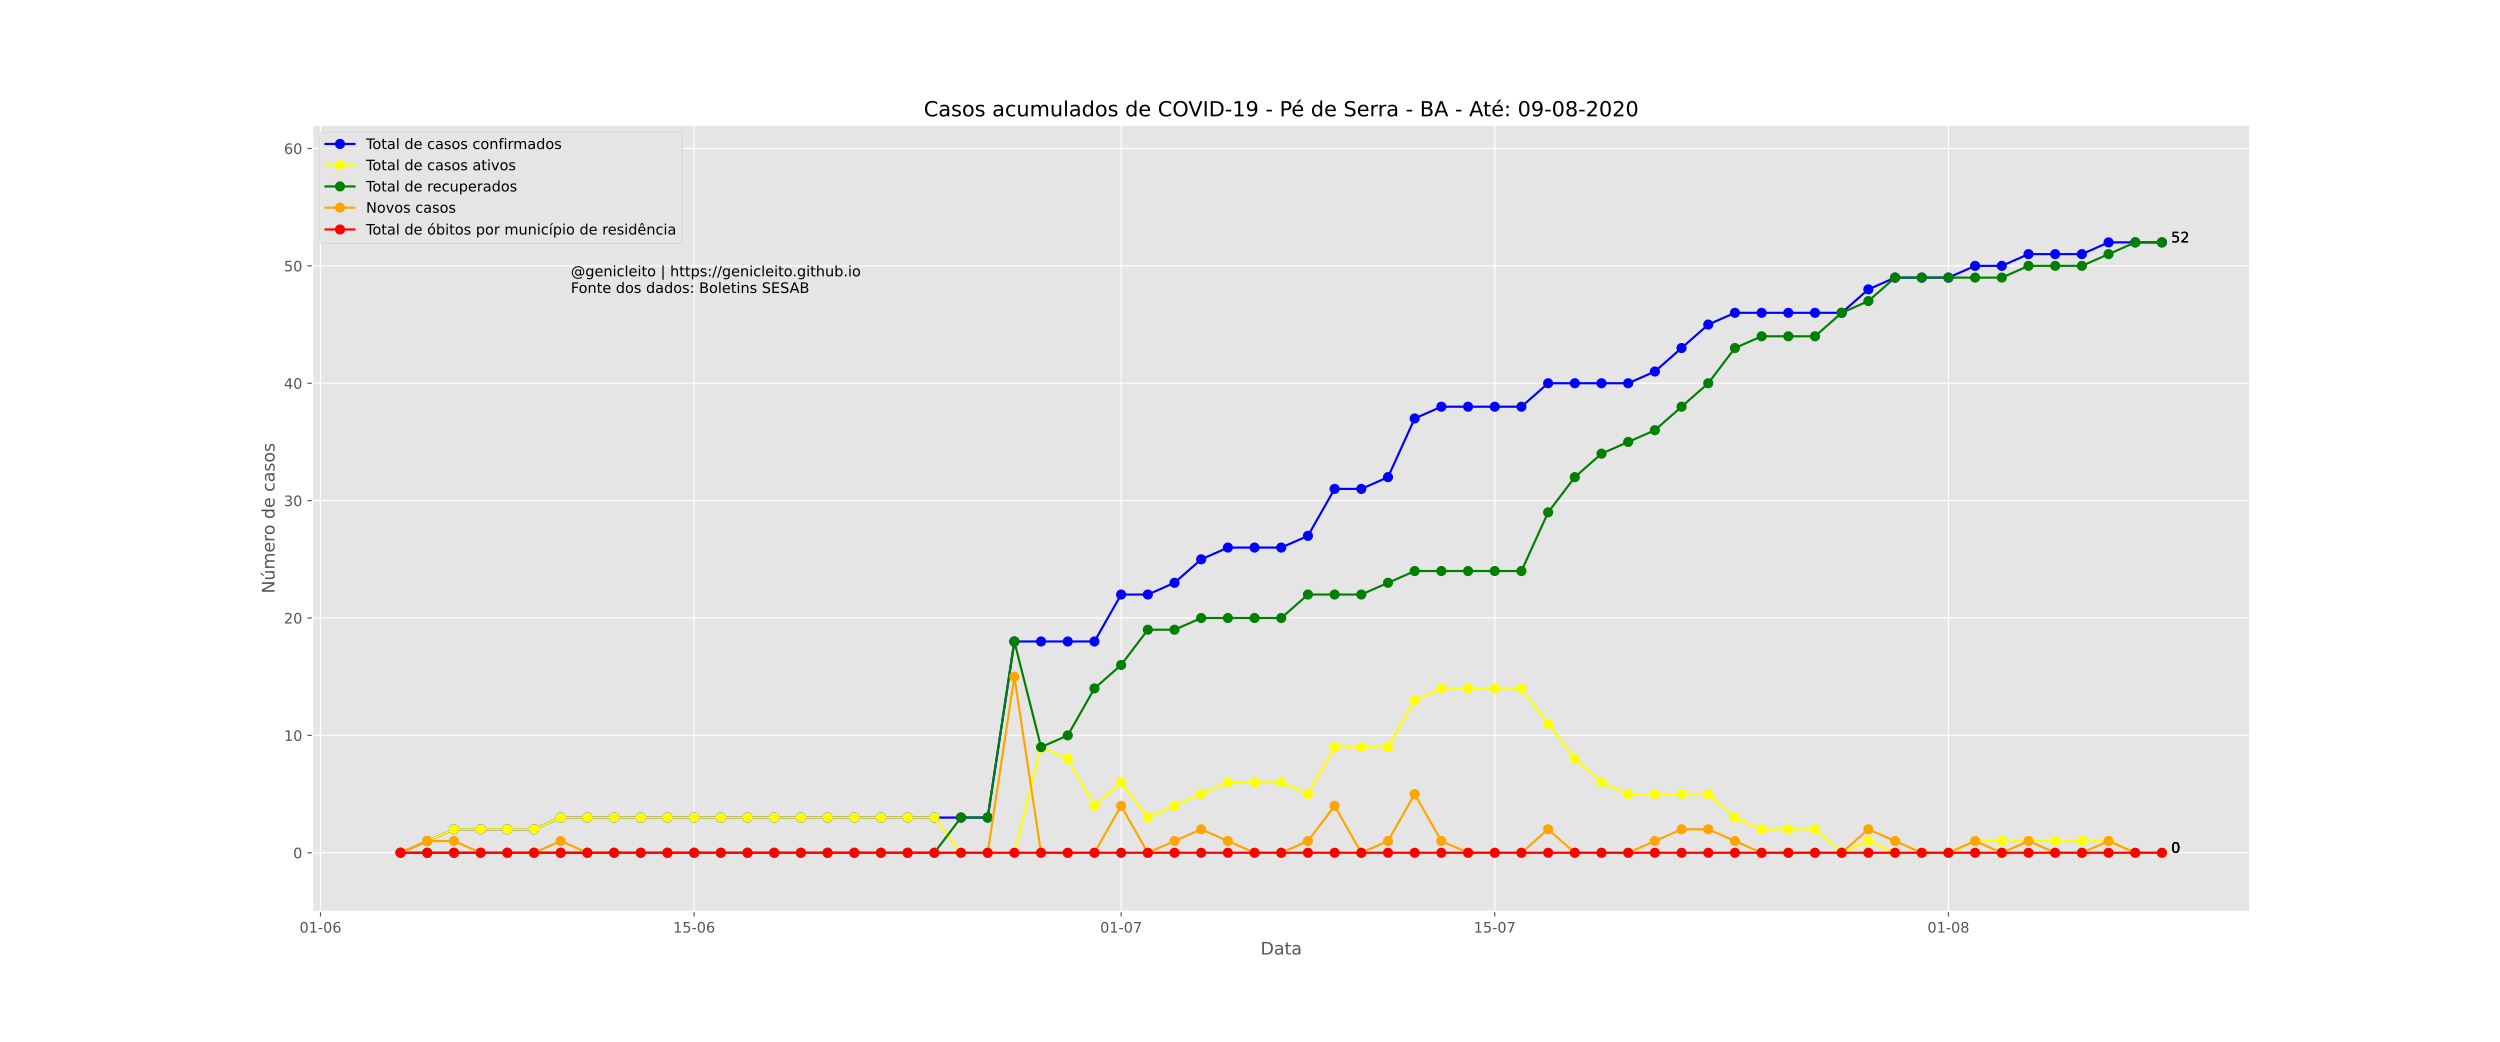 <?xml version="1.0" encoding="utf-8" standalone="no"?>
<!DOCTYPE svg PUBLIC "-//W3C//DTD SVG 1.1//EN"
  "http://www.w3.org/Graphics/SVG/1.1/DTD/svg11.dtd">
<!-- Created with matplotlib (https://matplotlib.org/) -->
<svg height="720pt" version="1.1" viewBox="0 0 1728 720" width="1728pt" xmlns="http://www.w3.org/2000/svg" xmlns:xlink="http://www.w3.org/1999/xlink">
 <defs>
  <style type="text/css">
*{stroke-linecap:butt;stroke-linejoin:round;}
  </style>
 </defs>
 <g id="figure_1">
  <g id="patch_1">
   <path d="M 0 720 
L 1728 720 
L 1728 0 
L 0 0 
z
" style="fill:#ffffff;"/>
  </g>
  <g id="axes_1">
   <g id="patch_2">
    <path d="M 216 630 
L 1555.2 630 
L 1555.2 86.4 
L 216 86.4 
z
" style="fill:#e5e5e5;"/>
   </g>
   <g id="matplotlib.axis_1">
    <g id="xtick_1">
     <g id="line2d_1">
      <path clip-path="url(#p0caca6846b)" d="M 221.534 630 
L 221.534 86.4 
" style="fill:none;stroke:#ffffff;stroke-linecap:square;stroke-width:0.8;"/>
     </g>
     <g id="line2d_2">
      <defs>
       <path d="M 0 0 
L 0 3.5 
" id="mc49e0b1089" style="stroke:#555555;stroke-width:0.8;"/>
      </defs>
      <g>
       <use style="fill:#555555;stroke:#555555;stroke-width:0.8;" x="221.534" xlink:href="#mc49e0b1089" y="630"/>
      </g>
     </g>
     <g id="text_1">
      <!-- 01-06 -->
      <defs>
       <path d="M 31.781 66.406 
Q 24.172 66.406 20.328 58.906 
Q 16.5 51.422 16.5 36.375 
Q 16.5 21.391 20.328 13.891 
Q 24.172 6.391 31.781 6.391 
Q 39.453 6.391 43.281 13.891 
Q 47.125 21.391 47.125 36.375 
Q 47.125 51.422 43.281 58.906 
Q 39.453 66.406 31.781 66.406 
z
M 31.781 74.219 
Q 44.047 74.219 50.516 64.516 
Q 56.984 54.828 56.984 36.375 
Q 56.984 17.969 50.516 8.266 
Q 44.047 -1.422 31.781 -1.422 
Q 19.531 -1.422 13.062 8.266 
Q 6.594 17.969 6.594 36.375 
Q 6.594 54.828 13.062 64.516 
Q 19.531 74.219 31.781 74.219 
z
" id="DejaVuSans-48"/>
       <path d="M 12.406 8.297 
L 28.516 8.297 
L 28.516 63.922 
L 10.984 60.406 
L 10.984 69.391 
L 28.422 72.906 
L 38.281 72.906 
L 38.281 8.297 
L 54.391 8.297 
L 54.391 0 
L 12.406 0 
z
" id="DejaVuSans-49"/>
       <path d="M 4.891 31.391 
L 31.203 31.391 
L 31.203 23.391 
L 4.891 23.391 
z
" id="DejaVuSans-45"/>
       <path d="M 33.016 40.375 
Q 26.375 40.375 22.484 35.828 
Q 18.609 31.297 18.609 23.391 
Q 18.609 15.531 22.484 10.953 
Q 26.375 6.391 33.016 6.391 
Q 39.656 6.391 43.531 10.953 
Q 47.406 15.531 47.406 23.391 
Q 47.406 31.297 43.531 35.828 
Q 39.656 40.375 33.016 40.375 
z
M 52.594 71.297 
L 52.594 62.312 
Q 48.875 64.062 45.094 64.984 
Q 41.312 65.922 37.594 65.922 
Q 27.828 65.922 22.672 59.328 
Q 17.531 52.734 16.797 39.406 
Q 19.672 43.656 24.016 45.922 
Q 28.375 48.188 33.594 48.188 
Q 44.578 48.188 50.953 41.516 
Q 57.328 34.859 57.328 23.391 
Q 57.328 12.156 50.688 5.359 
Q 44.047 -1.422 33.016 -1.422 
Q 20.359 -1.422 13.672 8.266 
Q 6.984 17.969 6.984 36.375 
Q 6.984 53.656 15.188 63.938 
Q 23.391 74.219 37.203 74.219 
Q 40.922 74.219 44.703 73.484 
Q 48.484 72.75 52.594 71.297 
z
" id="DejaVuSans-54"/>
      </defs>
      <g style="fill:#555555;" transform="translate(207.005 644.598)scale(0.1 -0.1)">
       <use xlink:href="#DejaVuSans-48"/>
       <use x="63.623" xlink:href="#DejaVuSans-49"/>
       <use x="127.246" xlink:href="#DejaVuSans-45"/>
       <use x="163.33" xlink:href="#DejaVuSans-48"/>
       <use x="226.953" xlink:href="#DejaVuSans-54"/>
      </g>
     </g>
    </g>
    <g id="xtick_2">
     <g id="line2d_3">
      <path clip-path="url(#p0caca6846b)" d="M 479.782 630 
L 479.782 86.4 
" style="fill:none;stroke:#ffffff;stroke-linecap:square;stroke-width:0.8;"/>
     </g>
     <g id="line2d_4">
      <g>
       <use style="fill:#555555;stroke:#555555;stroke-width:0.8;" x="479.782" xlink:href="#mc49e0b1089" y="630"/>
      </g>
     </g>
     <g id="text_2">
      <!-- 15-06 -->
      <defs>
       <path d="M 10.797 72.906 
L 49.516 72.906 
L 49.516 64.594 
L 19.828 64.594 
L 19.828 46.734 
Q 21.969 47.469 24.109 47.828 
Q 26.266 48.188 28.422 48.188 
Q 40.625 48.188 47.75 41.5 
Q 54.891 34.812 54.891 23.391 
Q 54.891 11.625 47.562 5.094 
Q 40.234 -1.422 26.906 -1.422 
Q 22.312 -1.422 17.547 -0.641 
Q 12.797 0.141 7.719 1.703 
L 7.719 11.625 
Q 12.109 9.234 16.797 8.062 
Q 21.484 6.891 26.703 6.891 
Q 35.156 6.891 40.078 11.328 
Q 45.016 15.766 45.016 23.391 
Q 45.016 31 40.078 35.438 
Q 35.156 39.891 26.703 39.891 
Q 22.75 39.891 18.812 39.016 
Q 14.891 38.141 10.797 36.281 
z
" id="DejaVuSans-53"/>
      </defs>
      <g style="fill:#555555;" transform="translate(465.253 644.598)scale(0.1 -0.1)">
       <use xlink:href="#DejaVuSans-49"/>
       <use x="63.623" xlink:href="#DejaVuSans-53"/>
       <use x="127.246" xlink:href="#DejaVuSans-45"/>
       <use x="163.33" xlink:href="#DejaVuSans-48"/>
       <use x="226.953" xlink:href="#DejaVuSans-54"/>
      </g>
     </g>
    </g>
    <g id="xtick_3">
     <g id="line2d_5">
      <path clip-path="url(#p0caca6846b)" d="M 774.922 630 
L 774.922 86.4 
" style="fill:none;stroke:#ffffff;stroke-linecap:square;stroke-width:0.8;"/>
     </g>
     <g id="line2d_6">
      <g>
       <use style="fill:#555555;stroke:#555555;stroke-width:0.8;" x="774.922" xlink:href="#mc49e0b1089" y="630"/>
      </g>
     </g>
     <g id="text_3">
      <!-- 01-07 -->
      <defs>
       <path d="M 8.203 72.906 
L 55.078 72.906 
L 55.078 68.703 
L 28.609 0 
L 18.312 0 
L 43.219 64.594 
L 8.203 64.594 
z
" id="DejaVuSans-55"/>
      </defs>
      <g style="fill:#555555;" transform="translate(760.393 644.598)scale(0.1 -0.1)">
       <use xlink:href="#DejaVuSans-48"/>
       <use x="63.623" xlink:href="#DejaVuSans-49"/>
       <use x="127.246" xlink:href="#DejaVuSans-45"/>
       <use x="163.33" xlink:href="#DejaVuSans-48"/>
       <use x="226.953" xlink:href="#DejaVuSans-55"/>
      </g>
     </g>
    </g>
    <g id="xtick_4">
     <g id="line2d_7">
      <path clip-path="url(#p0caca6846b)" d="M 1033.17 630 
L 1033.17 86.4 
" style="fill:none;stroke:#ffffff;stroke-linecap:square;stroke-width:0.8;"/>
     </g>
     <g id="line2d_8">
      <g>
       <use style="fill:#555555;stroke:#555555;stroke-width:0.8;" x="1033.17" xlink:href="#mc49e0b1089" y="630"/>
      </g>
     </g>
     <g id="text_4">
      <!-- 15-07 -->
      <g style="fill:#555555;" transform="translate(1018.641 644.598)scale(0.1 -0.1)">
       <use xlink:href="#DejaVuSans-49"/>
       <use x="63.623" xlink:href="#DejaVuSans-53"/>
       <use x="127.246" xlink:href="#DejaVuSans-45"/>
       <use x="163.33" xlink:href="#DejaVuSans-48"/>
       <use x="226.953" xlink:href="#DejaVuSans-55"/>
      </g>
     </g>
    </g>
    <g id="xtick_5">
     <g id="line2d_9">
      <path clip-path="url(#p0caca6846b)" d="M 1346.757 630 
L 1346.757 86.4 
" style="fill:none;stroke:#ffffff;stroke-linecap:square;stroke-width:0.8;"/>
     </g>
     <g id="line2d_10">
      <g>
       <use style="fill:#555555;stroke:#555555;stroke-width:0.8;" x="1346.757" xlink:href="#mc49e0b1089" y="630"/>
      </g>
     </g>
     <g id="text_5">
      <!-- 01-08 -->
      <defs>
       <path d="M 31.781 34.625 
Q 24.75 34.625 20.719 30.859 
Q 16.703 27.094 16.703 20.516 
Q 16.703 13.922 20.719 10.156 
Q 24.75 6.391 31.781 6.391 
Q 38.812 6.391 42.859 10.172 
Q 46.922 13.969 46.922 20.516 
Q 46.922 27.094 42.891 30.859 
Q 38.875 34.625 31.781 34.625 
z
M 21.922 38.812 
Q 15.578 40.375 12.031 44.719 
Q 8.5 49.078 8.5 55.328 
Q 8.5 64.062 14.719 69.141 
Q 20.953 74.219 31.781 74.219 
Q 42.672 74.219 48.875 69.141 
Q 55.078 64.062 55.078 55.328 
Q 55.078 49.078 51.531 44.719 
Q 48 40.375 41.703 38.812 
Q 48.828 37.156 52.797 32.312 
Q 56.781 27.484 56.781 20.516 
Q 56.781 9.906 50.312 4.234 
Q 43.844 -1.422 31.781 -1.422 
Q 19.734 -1.422 13.25 4.234 
Q 6.781 9.906 6.781 20.516 
Q 6.781 27.484 10.781 32.312 
Q 14.797 37.156 21.922 38.812 
z
M 18.312 54.391 
Q 18.312 48.734 21.844 45.562 
Q 25.391 42.391 31.781 42.391 
Q 38.141 42.391 41.719 45.562 
Q 45.312 48.734 45.312 54.391 
Q 45.312 60.062 41.719 63.234 
Q 38.141 66.406 31.781 66.406 
Q 25.391 66.406 21.844 63.234 
Q 18.312 60.062 18.312 54.391 
z
" id="DejaVuSans-56"/>
      </defs>
      <g style="fill:#555555;" transform="translate(1332.228 644.598)scale(0.1 -0.1)">
       <use xlink:href="#DejaVuSans-48"/>
       <use x="63.623" xlink:href="#DejaVuSans-49"/>
       <use x="127.246" xlink:href="#DejaVuSans-45"/>
       <use x="163.33" xlink:href="#DejaVuSans-48"/>
       <use x="226.953" xlink:href="#DejaVuSans-56"/>
      </g>
     </g>
    </g>
    <g id="text_6">
     <!-- Data -->
     <defs>
      <path d="M 19.672 64.797 
L 19.672 8.109 
L 31.594 8.109 
Q 46.688 8.109 53.688 14.938 
Q 60.688 21.781 60.688 36.531 
Q 60.688 51.172 53.688 57.984 
Q 46.688 64.797 31.594 64.797 
z
M 9.812 72.906 
L 30.078 72.906 
Q 51.266 72.906 61.172 64.094 
Q 71.094 55.281 71.094 36.531 
Q 71.094 17.672 61.125 8.828 
Q 51.172 0 30.078 0 
L 9.812 0 
z
" id="DejaVuSans-68"/>
      <path d="M 34.281 27.484 
Q 23.391 27.484 19.188 25 
Q 14.984 22.516 14.984 16.5 
Q 14.984 11.719 18.141 8.906 
Q 21.297 6.109 26.703 6.109 
Q 34.188 6.109 38.703 11.406 
Q 43.219 16.703 43.219 25.484 
L 43.219 27.484 
z
M 52.203 31.203 
L 52.203 0 
L 43.219 0 
L 43.219 8.297 
Q 40.141 3.328 35.547 0.953 
Q 30.953 -1.422 24.312 -1.422 
Q 15.922 -1.422 10.953 3.297 
Q 6 8.016 6 15.922 
Q 6 25.141 12.172 29.828 
Q 18.359 34.516 30.609 34.516 
L 43.219 34.516 
L 43.219 35.406 
Q 43.219 41.609 39.141 45 
Q 35.062 48.391 27.688 48.391 
Q 23 48.391 18.547 47.266 
Q 14.109 46.141 10.016 43.891 
L 10.016 52.203 
Q 14.938 54.109 19.578 55.047 
Q 24.219 56 28.609 56 
Q 40.484 56 46.344 49.844 
Q 52.203 43.703 52.203 31.203 
z
" id="DejaVuSans-97"/>
      <path d="M 18.312 70.219 
L 18.312 54.688 
L 36.812 54.688 
L 36.812 47.703 
L 18.312 47.703 
L 18.312 18.016 
Q 18.312 11.328 20.141 9.422 
Q 21.969 7.516 27.594 7.516 
L 36.812 7.516 
L 36.812 0 
L 27.594 0 
Q 17.188 0 13.234 3.875 
Q 9.281 7.766 9.281 18.016 
L 9.281 47.703 
L 2.688 47.703 
L 2.688 54.688 
L 9.281 54.688 
L 9.281 70.219 
z
" id="DejaVuSans-116"/>
     </defs>
     <g style="fill:#555555;" transform="translate(871.274 659.796)scale(0.12 -0.12)">
      <use xlink:href="#DejaVuSans-68"/>
      <use x="77.002" xlink:href="#DejaVuSans-97"/>
      <use x="138.281" xlink:href="#DejaVuSans-116"/>
      <use x="177.49" xlink:href="#DejaVuSans-97"/>
     </g>
    </g>
   </g>
   <g id="matplotlib.axis_2">
    <g id="ytick_1">
     <g id="line2d_11">
      <path clip-path="url(#p0caca6846b)" d="M 216 589.433 
L 1555.2 589.433 
" style="fill:none;stroke:#ffffff;stroke-linecap:square;stroke-width:0.8;"/>
     </g>
     <g id="line2d_12">
      <defs>
       <path d="M 0 0 
L -3.5 0 
" id="m8743a8fd6c" style="stroke:#555555;stroke-width:0.8;"/>
      </defs>
      <g>
       <use style="fill:#555555;stroke:#555555;stroke-width:0.8;" x="216" xlink:href="#m8743a8fd6c" y="589.433"/>
      </g>
     </g>
     <g id="text_7">
      <!-- 0 -->
      <g style="fill:#555555;" transform="translate(202.637 593.232)scale(0.1 -0.1)">
       <use xlink:href="#DejaVuSans-48"/>
      </g>
     </g>
    </g>
    <g id="ytick_2">
     <g id="line2d_13">
      <path clip-path="url(#p0caca6846b)" d="M 216 508.299 
L 1555.2 508.299 
" style="fill:none;stroke:#ffffff;stroke-linecap:square;stroke-width:0.8;"/>
     </g>
     <g id="line2d_14">
      <g>
       <use style="fill:#555555;stroke:#555555;stroke-width:0.8;" x="216" xlink:href="#m8743a8fd6c" y="508.299"/>
      </g>
     </g>
     <g id="text_8">
      <!-- 10 -->
      <g style="fill:#555555;" transform="translate(196.275 512.098)scale(0.1 -0.1)">
       <use xlink:href="#DejaVuSans-49"/>
       <use x="63.623" xlink:href="#DejaVuSans-48"/>
      </g>
     </g>
    </g>
    <g id="ytick_3">
     <g id="line2d_15">
      <path clip-path="url(#p0caca6846b)" d="M 216 427.164 
L 1555.2 427.164 
" style="fill:none;stroke:#ffffff;stroke-linecap:square;stroke-width:0.8;"/>
     </g>
     <g id="line2d_16">
      <g>
       <use style="fill:#555555;stroke:#555555;stroke-width:0.8;" x="216" xlink:href="#m8743a8fd6c" y="427.164"/>
      </g>
     </g>
     <g id="text_9">
      <!-- 20 -->
      <defs>
       <path d="M 19.188 8.297 
L 53.609 8.297 
L 53.609 0 
L 7.328 0 
L 7.328 8.297 
Q 12.938 14.109 22.625 23.891 
Q 32.328 33.688 34.812 36.531 
Q 39.547 41.844 41.422 45.531 
Q 43.312 49.219 43.312 52.781 
Q 43.312 58.594 39.234 62.25 
Q 35.156 65.922 28.609 65.922 
Q 23.969 65.922 18.812 64.312 
Q 13.672 62.703 7.812 59.422 
L 7.812 69.391 
Q 13.766 71.781 18.938 73 
Q 24.125 74.219 28.422 74.219 
Q 39.75 74.219 46.484 68.547 
Q 53.219 62.891 53.219 53.422 
Q 53.219 48.922 51.531 44.891 
Q 49.859 40.875 45.406 35.406 
Q 44.188 33.984 37.641 27.219 
Q 31.109 20.453 19.188 8.297 
z
" id="DejaVuSans-50"/>
      </defs>
      <g style="fill:#555555;" transform="translate(196.275 430.963)scale(0.1 -0.1)">
       <use xlink:href="#DejaVuSans-50"/>
       <use x="63.623" xlink:href="#DejaVuSans-48"/>
      </g>
     </g>
    </g>
    <g id="ytick_4">
     <g id="line2d_17">
      <path clip-path="url(#p0caca6846b)" d="M 216 346.03 
L 1555.2 346.03 
" style="fill:none;stroke:#ffffff;stroke-linecap:square;stroke-width:0.8;"/>
     </g>
     <g id="line2d_18">
      <g>
       <use style="fill:#555555;stroke:#555555;stroke-width:0.8;" x="216" xlink:href="#m8743a8fd6c" y="346.03"/>
      </g>
     </g>
     <g id="text_10">
      <!-- 30 -->
      <defs>
       <path d="M 40.578 39.312 
Q 47.656 37.797 51.625 33 
Q 55.609 28.219 55.609 21.188 
Q 55.609 10.406 48.188 4.484 
Q 40.766 -1.422 27.094 -1.422 
Q 22.516 -1.422 17.656 -0.516 
Q 12.797 0.391 7.625 2.203 
L 7.625 11.719 
Q 11.719 9.328 16.594 8.109 
Q 21.484 6.891 26.812 6.891 
Q 36.078 6.891 40.938 10.547 
Q 45.797 14.203 45.797 21.188 
Q 45.797 27.641 41.281 31.266 
Q 36.766 34.906 28.719 34.906 
L 20.219 34.906 
L 20.219 43.016 
L 29.109 43.016 
Q 36.375 43.016 40.234 45.922 
Q 44.094 48.828 44.094 54.297 
Q 44.094 59.906 40.109 62.906 
Q 36.141 65.922 28.719 65.922 
Q 24.656 65.922 20.016 65.031 
Q 15.375 64.156 9.812 62.312 
L 9.812 71.094 
Q 15.438 72.656 20.344 73.438 
Q 25.25 74.219 29.594 74.219 
Q 40.828 74.219 47.359 69.109 
Q 53.906 64.016 53.906 55.328 
Q 53.906 49.266 50.438 45.094 
Q 46.969 40.922 40.578 39.312 
z
" id="DejaVuSans-51"/>
      </defs>
      <g style="fill:#555555;" transform="translate(196.275 349.829)scale(0.1 -0.1)">
       <use xlink:href="#DejaVuSans-51"/>
       <use x="63.623" xlink:href="#DejaVuSans-48"/>
      </g>
     </g>
    </g>
    <g id="ytick_5">
     <g id="line2d_19">
      <path clip-path="url(#p0caca6846b)" d="M 216 264.896 
L 1555.2 264.896 
" style="fill:none;stroke:#ffffff;stroke-linecap:square;stroke-width:0.8;"/>
     </g>
     <g id="line2d_20">
      <g>
       <use style="fill:#555555;stroke:#555555;stroke-width:0.8;" x="216" xlink:href="#m8743a8fd6c" y="264.896"/>
      </g>
     </g>
     <g id="text_11">
      <!-- 40 -->
      <defs>
       <path d="M 37.797 64.312 
L 12.891 25.391 
L 37.797 25.391 
z
M 35.203 72.906 
L 47.609 72.906 
L 47.609 25.391 
L 58.016 25.391 
L 58.016 17.188 
L 47.609 17.188 
L 47.609 0 
L 37.797 0 
L 37.797 17.188 
L 4.891 17.188 
L 4.891 26.703 
z
" id="DejaVuSans-52"/>
      </defs>
      <g style="fill:#555555;" transform="translate(196.275 268.695)scale(0.1 -0.1)">
       <use xlink:href="#DejaVuSans-52"/>
       <use x="63.623" xlink:href="#DejaVuSans-48"/>
      </g>
     </g>
    </g>
    <g id="ytick_6">
     <g id="line2d_21">
      <path clip-path="url(#p0caca6846b)" d="M 216 183.761 
L 1555.2 183.761 
" style="fill:none;stroke:#ffffff;stroke-linecap:square;stroke-width:0.8;"/>
     </g>
     <g id="line2d_22">
      <g>
       <use style="fill:#555555;stroke:#555555;stroke-width:0.8;" x="216" xlink:href="#m8743a8fd6c" y="183.761"/>
      </g>
     </g>
     <g id="text_12">
      <!-- 50 -->
      <g style="fill:#555555;" transform="translate(196.275 187.56)scale(0.1 -0.1)">
       <use xlink:href="#DejaVuSans-53"/>
       <use x="63.623" xlink:href="#DejaVuSans-48"/>
      </g>
     </g>
    </g>
    <g id="ytick_7">
     <g id="line2d_23">
      <path clip-path="url(#p0caca6846b)" d="M 216 102.627 
L 1555.2 102.627 
" style="fill:none;stroke:#ffffff;stroke-linecap:square;stroke-width:0.8;"/>
     </g>
     <g id="line2d_24">
      <g>
       <use style="fill:#555555;stroke:#555555;stroke-width:0.8;" x="216" xlink:href="#m8743a8fd6c" y="102.627"/>
      </g>
     </g>
     <g id="text_13">
      <!-- 60 -->
      <g style="fill:#555555;" transform="translate(196.275 106.426)scale(0.1 -0.1)">
       <use xlink:href="#DejaVuSans-54"/>
       <use x="63.623" xlink:href="#DejaVuSans-48"/>
      </g>
     </g>
    </g>
    <g id="text_14">
     <!-- Número de casos -->
     <defs>
      <path d="M 9.812 72.906 
L 23.094 72.906 
L 55.422 11.922 
L 55.422 72.906 
L 64.984 72.906 
L 64.984 0 
L 51.703 0 
L 19.391 60.984 
L 19.391 0 
L 9.812 0 
z
" id="DejaVuSans-78"/>
      <path d="M 8.5 21.578 
L 8.5 54.688 
L 17.484 54.688 
L 17.484 21.922 
Q 17.484 14.156 20.5 10.266 
Q 23.531 6.391 29.594 6.391 
Q 36.859 6.391 41.078 11.031 
Q 45.312 15.672 45.312 23.688 
L 45.312 54.688 
L 54.297 54.688 
L 54.297 0 
L 45.312 0 
L 45.312 8.406 
Q 42.047 3.422 37.719 1 
Q 33.406 -1.422 27.688 -1.422 
Q 18.266 -1.422 13.375 4.438 
Q 8.5 10.297 8.5 21.578 
z
M 31.109 56 
z
M 37.781 79.984 
L 47.5 79.984 
L 31.594 61.625 
L 24.109 61.625 
z
" id="DejaVuSans-250"/>
      <path d="M 52 44.188 
Q 55.375 50.25 60.062 53.125 
Q 64.75 56 71.094 56 
Q 79.641 56 84.281 50.016 
Q 88.922 44.047 88.922 33.016 
L 88.922 0 
L 79.891 0 
L 79.891 32.719 
Q 79.891 40.578 77.094 44.375 
Q 74.312 48.188 68.609 48.188 
Q 61.625 48.188 57.562 43.547 
Q 53.516 38.922 53.516 30.906 
L 53.516 0 
L 44.484 0 
L 44.484 32.719 
Q 44.484 40.625 41.703 44.406 
Q 38.922 48.188 33.109 48.188 
Q 26.219 48.188 22.156 43.531 
Q 18.109 38.875 18.109 30.906 
L 18.109 0 
L 9.078 0 
L 9.078 54.688 
L 18.109 54.688 
L 18.109 46.188 
Q 21.188 51.219 25.484 53.609 
Q 29.781 56 35.688 56 
Q 41.656 56 45.828 52.969 
Q 50 49.953 52 44.188 
z
" id="DejaVuSans-109"/>
      <path d="M 56.203 29.594 
L 56.203 25.203 
L 14.891 25.203 
Q 15.484 15.922 20.484 11.062 
Q 25.484 6.203 34.422 6.203 
Q 39.594 6.203 44.453 7.469 
Q 49.312 8.734 54.109 11.281 
L 54.109 2.781 
Q 49.266 0.734 44.188 -0.344 
Q 39.109 -1.422 33.891 -1.422 
Q 20.797 -1.422 13.156 6.188 
Q 5.516 13.812 5.516 26.812 
Q 5.516 40.234 12.766 48.109 
Q 20.016 56 32.328 56 
Q 43.359 56 49.781 48.891 
Q 56.203 41.797 56.203 29.594 
z
M 47.219 32.234 
Q 47.125 39.594 43.094 43.984 
Q 39.062 48.391 32.422 48.391 
Q 24.906 48.391 20.391 44.141 
Q 15.875 39.891 15.188 32.172 
z
" id="DejaVuSans-101"/>
      <path d="M 41.109 46.297 
Q 39.594 47.172 37.812 47.578 
Q 36.031 48 33.891 48 
Q 26.266 48 22.188 43.047 
Q 18.109 38.094 18.109 28.812 
L 18.109 0 
L 9.078 0 
L 9.078 54.688 
L 18.109 54.688 
L 18.109 46.188 
Q 20.953 51.172 25.484 53.578 
Q 30.031 56 36.531 56 
Q 37.453 56 38.578 55.875 
Q 39.703 55.766 41.062 55.516 
z
" id="DejaVuSans-114"/>
      <path d="M 30.609 48.391 
Q 23.391 48.391 19.188 42.75 
Q 14.984 37.109 14.984 27.297 
Q 14.984 17.484 19.156 11.844 
Q 23.344 6.203 30.609 6.203 
Q 37.797 6.203 41.984 11.859 
Q 46.188 17.531 46.188 27.297 
Q 46.188 37.016 41.984 42.703 
Q 37.797 48.391 30.609 48.391 
z
M 30.609 56 
Q 42.328 56 49.016 48.375 
Q 55.719 40.766 55.719 27.297 
Q 55.719 13.875 49.016 6.219 
Q 42.328 -1.422 30.609 -1.422 
Q 18.844 -1.422 12.172 6.219 
Q 5.516 13.875 5.516 27.297 
Q 5.516 40.766 12.172 48.375 
Q 18.844 56 30.609 56 
z
" id="DejaVuSans-111"/>
      <path id="DejaVuSans-32"/>
      <path d="M 45.406 46.391 
L 45.406 75.984 
L 54.391 75.984 
L 54.391 0 
L 45.406 0 
L 45.406 8.203 
Q 42.578 3.328 38.25 0.953 
Q 33.938 -1.422 27.875 -1.422 
Q 17.969 -1.422 11.734 6.484 
Q 5.516 14.406 5.516 27.297 
Q 5.516 40.188 11.734 48.094 
Q 17.969 56 27.875 56 
Q 33.938 56 38.25 53.625 
Q 42.578 51.266 45.406 46.391 
z
M 14.797 27.297 
Q 14.797 17.391 18.875 11.75 
Q 22.953 6.109 30.078 6.109 
Q 37.203 6.109 41.297 11.75 
Q 45.406 17.391 45.406 27.297 
Q 45.406 37.203 41.297 42.844 
Q 37.203 48.484 30.078 48.484 
Q 22.953 48.484 18.875 42.844 
Q 14.797 37.203 14.797 27.297 
z
" id="DejaVuSans-100"/>
      <path d="M 48.781 52.594 
L 48.781 44.188 
Q 44.969 46.297 41.141 47.344 
Q 37.312 48.391 33.406 48.391 
Q 24.656 48.391 19.812 42.844 
Q 14.984 37.312 14.984 27.297 
Q 14.984 17.281 19.812 11.734 
Q 24.656 6.203 33.406 6.203 
Q 37.312 6.203 41.141 7.25 
Q 44.969 8.297 48.781 10.406 
L 48.781 2.094 
Q 45.016 0.344 40.984 -0.531 
Q 36.969 -1.422 32.422 -1.422 
Q 20.062 -1.422 12.781 6.344 
Q 5.516 14.109 5.516 27.297 
Q 5.516 40.672 12.859 48.328 
Q 20.219 56 33.016 56 
Q 37.156 56 41.109 55.141 
Q 45.062 54.297 48.781 52.594 
z
" id="DejaVuSans-99"/>
      <path d="M 44.281 53.078 
L 44.281 44.578 
Q 40.484 46.531 36.375 47.5 
Q 32.281 48.484 27.875 48.484 
Q 21.188 48.484 17.844 46.438 
Q 14.5 44.391 14.5 40.281 
Q 14.5 37.156 16.891 35.375 
Q 19.281 33.594 26.516 31.984 
L 29.594 31.297 
Q 39.156 29.25 43.188 25.516 
Q 47.219 21.781 47.219 15.094 
Q 47.219 7.469 41.188 3.016 
Q 35.156 -1.422 24.609 -1.422 
Q 20.219 -1.422 15.453 -0.562 
Q 10.688 0.297 5.422 2 
L 5.422 11.281 
Q 10.406 8.688 15.234 7.391 
Q 20.062 6.109 24.812 6.109 
Q 31.156 6.109 34.562 8.281 
Q 37.984 10.453 37.984 14.406 
Q 37.984 18.062 35.516 20.016 
Q 33.062 21.969 24.703 23.781 
L 21.578 24.516 
Q 13.234 26.266 9.516 29.906 
Q 5.812 33.547 5.812 39.891 
Q 5.812 47.609 11.281 51.797 
Q 16.75 56 26.812 56 
Q 31.781 56 36.172 55.266 
Q 40.578 54.547 44.281 53.078 
z
" id="DejaVuSans-115"/>
     </defs>
     <g style="fill:#555555;" transform="translate(189.779 410.243)rotate(-90)scale(0.12 -0.12)">
      <use xlink:href="#DejaVuSans-78"/>
      <use x="74.805" xlink:href="#DejaVuSans-250"/>
      <use x="138.184" xlink:href="#DejaVuSans-109"/>
      <use x="235.596" xlink:href="#DejaVuSans-101"/>
      <use x="297.119" xlink:href="#DejaVuSans-114"/>
      <use x="335.982" xlink:href="#DejaVuSans-111"/>
      <use x="397.164" xlink:href="#DejaVuSans-32"/>
      <use x="428.951" xlink:href="#DejaVuSans-100"/>
      <use x="492.428" xlink:href="#DejaVuSans-101"/>
      <use x="553.951" xlink:href="#DejaVuSans-32"/>
      <use x="585.738" xlink:href="#DejaVuSans-99"/>
      <use x="640.719" xlink:href="#DejaVuSans-97"/>
      <use x="701.998" xlink:href="#DejaVuSans-115"/>
      <use x="754.098" xlink:href="#DejaVuSans-111"/>
      <use x="815.279" xlink:href="#DejaVuSans-115"/>
     </g>
    </g>
   </g>
   <g id="line2d_25">
    <path clip-path="url(#p0caca6846b)" d="M 276.873 589.433 
L 295.319 581.319 
L 313.765 573.206 
L 332.212 573.206 
L 350.658 573.206 
L 369.104 573.206 
L 387.55 565.093 
L 405.997 565.093 
L 424.443 565.093 
L 442.889 565.093 
L 461.336 565.093 
L 479.782 565.093 
L 498.228 565.093 
L 516.674 565.093 
L 535.121 565.093 
L 553.567 565.093 
L 572.013 565.093 
L 590.46 565.093 
L 608.906 565.093 
L 627.352 565.093 
L 645.798 565.093 
L 664.245 565.093 
L 682.691 565.093 
L 701.137 443.391 
L 719.583 443.391 
L 738.03 443.391 
L 756.476 443.391 
L 774.922 410.937 
L 793.369 410.937 
L 811.815 402.824 
L 830.261 386.597 
L 848.707 378.484 
L 867.154 378.484 
L 885.6 378.484 
L 904.046 370.37 
L 922.493 337.916 
L 940.939 337.916 
L 959.385 329.803 
L 977.831 289.236 
L 996.278 281.122 
L 1014.724 281.122 
L 1033.17 281.122 
L 1051.617 281.122 
L 1070.063 264.896 
L 1088.509 264.896 
L 1106.955 264.896 
L 1125.402 264.896 
L 1143.848 256.782 
L 1162.294 240.555 
L 1180.74 224.328 
L 1199.187 216.215 
L 1217.633 216.215 
L 1236.079 216.215 
L 1254.526 216.215 
L 1272.972 216.215 
L 1291.418 199.988 
L 1309.864 191.875 
L 1328.311 191.875 
L 1346.757 191.875 
L 1365.203 183.761 
L 1383.65 183.761 
L 1402.096 175.648 
L 1420.542 175.648 
L 1438.988 175.648 
L 1457.435 167.534 
L 1475.881 167.534 
L 1494.327 167.534 
" style="fill:none;stroke:#0000ff;stroke-linecap:square;stroke-width:1.5;"/>
    <defs>
     <path d="M 0 3 
C 0.796 3 1.559 2.684 2.121 2.121 
C 2.684 1.559 3 0.796 3 0 
C 3 -0.796 2.684 -1.559 2.121 -2.121 
C 1.559 -2.684 0.796 -3 0 -3 
C -0.796 -3 -1.559 -2.684 -2.121 -2.121 
C -2.684 -1.559 -3 -0.796 -3 0 
C -3 0.796 -2.684 1.559 -2.121 2.121 
C -1.559 2.684 -0.796 3 0 3 
z
" id="ma1b068c877" style="stroke:#0000ff;"/>
    </defs>
    <g clip-path="url(#p0caca6846b)">
     <use style="fill:#0000ff;stroke:#0000ff;" x="276.873" xlink:href="#ma1b068c877" y="589.433"/>
     <use style="fill:#0000ff;stroke:#0000ff;" x="295.319" xlink:href="#ma1b068c877" y="581.319"/>
     <use style="fill:#0000ff;stroke:#0000ff;" x="313.765" xlink:href="#ma1b068c877" y="573.206"/>
     <use style="fill:#0000ff;stroke:#0000ff;" x="332.212" xlink:href="#ma1b068c877" y="573.206"/>
     <use style="fill:#0000ff;stroke:#0000ff;" x="350.658" xlink:href="#ma1b068c877" y="573.206"/>
     <use style="fill:#0000ff;stroke:#0000ff;" x="369.104" xlink:href="#ma1b068c877" y="573.206"/>
     <use style="fill:#0000ff;stroke:#0000ff;" x="387.55" xlink:href="#ma1b068c877" y="565.093"/>
     <use style="fill:#0000ff;stroke:#0000ff;" x="405.997" xlink:href="#ma1b068c877" y="565.093"/>
     <use style="fill:#0000ff;stroke:#0000ff;" x="424.443" xlink:href="#ma1b068c877" y="565.093"/>
     <use style="fill:#0000ff;stroke:#0000ff;" x="442.889" xlink:href="#ma1b068c877" y="565.093"/>
     <use style="fill:#0000ff;stroke:#0000ff;" x="461.336" xlink:href="#ma1b068c877" y="565.093"/>
     <use style="fill:#0000ff;stroke:#0000ff;" x="479.782" xlink:href="#ma1b068c877" y="565.093"/>
     <use style="fill:#0000ff;stroke:#0000ff;" x="498.228" xlink:href="#ma1b068c877" y="565.093"/>
     <use style="fill:#0000ff;stroke:#0000ff;" x="516.674" xlink:href="#ma1b068c877" y="565.093"/>
     <use style="fill:#0000ff;stroke:#0000ff;" x="535.121" xlink:href="#ma1b068c877" y="565.093"/>
     <use style="fill:#0000ff;stroke:#0000ff;" x="553.567" xlink:href="#ma1b068c877" y="565.093"/>
     <use style="fill:#0000ff;stroke:#0000ff;" x="572.013" xlink:href="#ma1b068c877" y="565.093"/>
     <use style="fill:#0000ff;stroke:#0000ff;" x="590.46" xlink:href="#ma1b068c877" y="565.093"/>
     <use style="fill:#0000ff;stroke:#0000ff;" x="608.906" xlink:href="#ma1b068c877" y="565.093"/>
     <use style="fill:#0000ff;stroke:#0000ff;" x="627.352" xlink:href="#ma1b068c877" y="565.093"/>
     <use style="fill:#0000ff;stroke:#0000ff;" x="645.798" xlink:href="#ma1b068c877" y="565.093"/>
     <use style="fill:#0000ff;stroke:#0000ff;" x="664.245" xlink:href="#ma1b068c877" y="565.093"/>
     <use style="fill:#0000ff;stroke:#0000ff;" x="682.691" xlink:href="#ma1b068c877" y="565.093"/>
     <use style="fill:#0000ff;stroke:#0000ff;" x="701.137" xlink:href="#ma1b068c877" y="443.391"/>
     <use style="fill:#0000ff;stroke:#0000ff;" x="719.583" xlink:href="#ma1b068c877" y="443.391"/>
     <use style="fill:#0000ff;stroke:#0000ff;" x="738.03" xlink:href="#ma1b068c877" y="443.391"/>
     <use style="fill:#0000ff;stroke:#0000ff;" x="756.476" xlink:href="#ma1b068c877" y="443.391"/>
     <use style="fill:#0000ff;stroke:#0000ff;" x="774.922" xlink:href="#ma1b068c877" y="410.937"/>
     <use style="fill:#0000ff;stroke:#0000ff;" x="793.369" xlink:href="#ma1b068c877" y="410.937"/>
     <use style="fill:#0000ff;stroke:#0000ff;" x="811.815" xlink:href="#ma1b068c877" y="402.824"/>
     <use style="fill:#0000ff;stroke:#0000ff;" x="830.261" xlink:href="#ma1b068c877" y="386.597"/>
     <use style="fill:#0000ff;stroke:#0000ff;" x="848.707" xlink:href="#ma1b068c877" y="378.484"/>
     <use style="fill:#0000ff;stroke:#0000ff;" x="867.154" xlink:href="#ma1b068c877" y="378.484"/>
     <use style="fill:#0000ff;stroke:#0000ff;" x="885.6" xlink:href="#ma1b068c877" y="378.484"/>
     <use style="fill:#0000ff;stroke:#0000ff;" x="904.046" xlink:href="#ma1b068c877" y="370.37"/>
     <use style="fill:#0000ff;stroke:#0000ff;" x="922.493" xlink:href="#ma1b068c877" y="337.916"/>
     <use style="fill:#0000ff;stroke:#0000ff;" x="940.939" xlink:href="#ma1b068c877" y="337.916"/>
     <use style="fill:#0000ff;stroke:#0000ff;" x="959.385" xlink:href="#ma1b068c877" y="329.803"/>
     <use style="fill:#0000ff;stroke:#0000ff;" x="977.831" xlink:href="#ma1b068c877" y="289.236"/>
     <use style="fill:#0000ff;stroke:#0000ff;" x="996.278" xlink:href="#ma1b068c877" y="281.122"/>
     <use style="fill:#0000ff;stroke:#0000ff;" x="1014.724" xlink:href="#ma1b068c877" y="281.122"/>
     <use style="fill:#0000ff;stroke:#0000ff;" x="1033.17" xlink:href="#ma1b068c877" y="281.122"/>
     <use style="fill:#0000ff;stroke:#0000ff;" x="1051.617" xlink:href="#ma1b068c877" y="281.122"/>
     <use style="fill:#0000ff;stroke:#0000ff;" x="1070.063" xlink:href="#ma1b068c877" y="264.896"/>
     <use style="fill:#0000ff;stroke:#0000ff;" x="1088.509" xlink:href="#ma1b068c877" y="264.896"/>
     <use style="fill:#0000ff;stroke:#0000ff;" x="1106.955" xlink:href="#ma1b068c877" y="264.896"/>
     <use style="fill:#0000ff;stroke:#0000ff;" x="1125.402" xlink:href="#ma1b068c877" y="264.896"/>
     <use style="fill:#0000ff;stroke:#0000ff;" x="1143.848" xlink:href="#ma1b068c877" y="256.782"/>
     <use style="fill:#0000ff;stroke:#0000ff;" x="1162.294" xlink:href="#ma1b068c877" y="240.555"/>
     <use style="fill:#0000ff;stroke:#0000ff;" x="1180.74" xlink:href="#ma1b068c877" y="224.328"/>
     <use style="fill:#0000ff;stroke:#0000ff;" x="1199.187" xlink:href="#ma1b068c877" y="216.215"/>
     <use style="fill:#0000ff;stroke:#0000ff;" x="1217.633" xlink:href="#ma1b068c877" y="216.215"/>
     <use style="fill:#0000ff;stroke:#0000ff;" x="1236.079" xlink:href="#ma1b068c877" y="216.215"/>
     <use style="fill:#0000ff;stroke:#0000ff;" x="1254.526" xlink:href="#ma1b068c877" y="216.215"/>
     <use style="fill:#0000ff;stroke:#0000ff;" x="1272.972" xlink:href="#ma1b068c877" y="216.215"/>
     <use style="fill:#0000ff;stroke:#0000ff;" x="1291.418" xlink:href="#ma1b068c877" y="199.988"/>
     <use style="fill:#0000ff;stroke:#0000ff;" x="1309.864" xlink:href="#ma1b068c877" y="191.875"/>
     <use style="fill:#0000ff;stroke:#0000ff;" x="1328.311" xlink:href="#ma1b068c877" y="191.875"/>
     <use style="fill:#0000ff;stroke:#0000ff;" x="1346.757" xlink:href="#ma1b068c877" y="191.875"/>
     <use style="fill:#0000ff;stroke:#0000ff;" x="1365.203" xlink:href="#ma1b068c877" y="183.761"/>
     <use style="fill:#0000ff;stroke:#0000ff;" x="1383.65" xlink:href="#ma1b068c877" y="183.761"/>
     <use style="fill:#0000ff;stroke:#0000ff;" x="1402.096" xlink:href="#ma1b068c877" y="175.648"/>
     <use style="fill:#0000ff;stroke:#0000ff;" x="1420.542" xlink:href="#ma1b068c877" y="175.648"/>
     <use style="fill:#0000ff;stroke:#0000ff;" x="1438.988" xlink:href="#ma1b068c877" y="175.648"/>
     <use style="fill:#0000ff;stroke:#0000ff;" x="1457.435" xlink:href="#ma1b068c877" y="167.534"/>
     <use style="fill:#0000ff;stroke:#0000ff;" x="1475.881" xlink:href="#ma1b068c877" y="167.534"/>
     <use style="fill:#0000ff;stroke:#0000ff;" x="1494.327" xlink:href="#ma1b068c877" y="167.534"/>
    </g>
   </g>
   <g id="line2d_26">
    <path clip-path="url(#p0caca6846b)" d="M 276.873 589.433 
L 295.319 581.319 
L 313.765 573.206 
L 332.212 573.206 
L 350.658 573.206 
L 369.104 573.206 
L 387.55 565.093 
L 405.997 565.093 
L 424.443 565.093 
L 442.889 565.093 
L 461.336 565.093 
L 479.782 565.093 
L 498.228 565.093 
L 516.674 565.093 
L 535.121 565.093 
L 553.567 565.093 
L 572.013 565.093 
L 590.46 565.093 
L 608.906 565.093 
L 627.352 565.093 
L 645.798 565.093 
L 664.245 589.433 
L 682.691 589.433 
L 701.137 589.433 
L 719.583 516.412 
L 738.03 524.525 
L 756.476 556.979 
L 774.922 540.752 
L 793.369 565.093 
L 811.815 556.979 
L 830.261 548.866 
L 848.707 540.752 
L 867.154 540.752 
L 885.6 540.752 
L 904.046 548.866 
L 922.493 516.412 
L 940.939 516.412 
L 959.385 516.412 
L 977.831 483.958 
L 996.278 475.845 
L 1014.724 475.845 
L 1033.17 475.845 
L 1051.617 475.845 
L 1070.063 500.185 
L 1088.509 524.525 
L 1106.955 540.752 
L 1125.402 548.866 
L 1143.848 548.866 
L 1162.294 548.866 
L 1180.74 548.866 
L 1199.187 565.093 
L 1217.633 573.206 
L 1236.079 573.206 
L 1254.526 573.206 
L 1272.972 589.433 
L 1291.418 581.319 
L 1309.864 589.433 
L 1328.311 589.433 
L 1346.757 589.433 
L 1365.203 581.319 
L 1383.65 581.319 
L 1402.096 581.319 
L 1420.542 581.319 
L 1438.988 581.319 
L 1457.435 581.319 
L 1475.881 589.433 
L 1494.327 589.433 
" style="fill:none;stroke:#ffff00;stroke-linecap:square;stroke-width:1.5;"/>
    <defs>
     <path d="M 0 3 
C 0.796 3 1.559 2.684 2.121 2.121 
C 2.684 1.559 3 0.796 3 0 
C 3 -0.796 2.684 -1.559 2.121 -2.121 
C 1.559 -2.684 0.796 -3 0 -3 
C -0.796 -3 -1.559 -2.684 -2.121 -2.121 
C -2.684 -1.559 -3 -0.796 -3 0 
C -3 0.796 -2.684 1.559 -2.121 2.121 
C -1.559 2.684 -0.796 3 0 3 
z
" id="m7ec82964cc" style="stroke:#ffff00;"/>
    </defs>
    <g clip-path="url(#p0caca6846b)">
     <use style="fill:#ffff00;stroke:#ffff00;" x="276.873" xlink:href="#m7ec82964cc" y="589.433"/>
     <use style="fill:#ffff00;stroke:#ffff00;" x="295.319" xlink:href="#m7ec82964cc" y="581.319"/>
     <use style="fill:#ffff00;stroke:#ffff00;" x="313.765" xlink:href="#m7ec82964cc" y="573.206"/>
     <use style="fill:#ffff00;stroke:#ffff00;" x="332.212" xlink:href="#m7ec82964cc" y="573.206"/>
     <use style="fill:#ffff00;stroke:#ffff00;" x="350.658" xlink:href="#m7ec82964cc" y="573.206"/>
     <use style="fill:#ffff00;stroke:#ffff00;" x="369.104" xlink:href="#m7ec82964cc" y="573.206"/>
     <use style="fill:#ffff00;stroke:#ffff00;" x="387.55" xlink:href="#m7ec82964cc" y="565.093"/>
     <use style="fill:#ffff00;stroke:#ffff00;" x="405.997" xlink:href="#m7ec82964cc" y="565.093"/>
     <use style="fill:#ffff00;stroke:#ffff00;" x="424.443" xlink:href="#m7ec82964cc" y="565.093"/>
     <use style="fill:#ffff00;stroke:#ffff00;" x="442.889" xlink:href="#m7ec82964cc" y="565.093"/>
     <use style="fill:#ffff00;stroke:#ffff00;" x="461.336" xlink:href="#m7ec82964cc" y="565.093"/>
     <use style="fill:#ffff00;stroke:#ffff00;" x="479.782" xlink:href="#m7ec82964cc" y="565.093"/>
     <use style="fill:#ffff00;stroke:#ffff00;" x="498.228" xlink:href="#m7ec82964cc" y="565.093"/>
     <use style="fill:#ffff00;stroke:#ffff00;" x="516.674" xlink:href="#m7ec82964cc" y="565.093"/>
     <use style="fill:#ffff00;stroke:#ffff00;" x="535.121" xlink:href="#m7ec82964cc" y="565.093"/>
     <use style="fill:#ffff00;stroke:#ffff00;" x="553.567" xlink:href="#m7ec82964cc" y="565.093"/>
     <use style="fill:#ffff00;stroke:#ffff00;" x="572.013" xlink:href="#m7ec82964cc" y="565.093"/>
     <use style="fill:#ffff00;stroke:#ffff00;" x="590.46" xlink:href="#m7ec82964cc" y="565.093"/>
     <use style="fill:#ffff00;stroke:#ffff00;" x="608.906" xlink:href="#m7ec82964cc" y="565.093"/>
     <use style="fill:#ffff00;stroke:#ffff00;" x="627.352" xlink:href="#m7ec82964cc" y="565.093"/>
     <use style="fill:#ffff00;stroke:#ffff00;" x="645.798" xlink:href="#m7ec82964cc" y="565.093"/>
     <use style="fill:#ffff00;stroke:#ffff00;" x="664.245" xlink:href="#m7ec82964cc" y="589.433"/>
     <use style="fill:#ffff00;stroke:#ffff00;" x="682.691" xlink:href="#m7ec82964cc" y="589.433"/>
     <use style="fill:#ffff00;stroke:#ffff00;" x="701.137" xlink:href="#m7ec82964cc" y="589.433"/>
     <use style="fill:#ffff00;stroke:#ffff00;" x="719.583" xlink:href="#m7ec82964cc" y="516.412"/>
     <use style="fill:#ffff00;stroke:#ffff00;" x="738.03" xlink:href="#m7ec82964cc" y="524.525"/>
     <use style="fill:#ffff00;stroke:#ffff00;" x="756.476" xlink:href="#m7ec82964cc" y="556.979"/>
     <use style="fill:#ffff00;stroke:#ffff00;" x="774.922" xlink:href="#m7ec82964cc" y="540.752"/>
     <use style="fill:#ffff00;stroke:#ffff00;" x="793.369" xlink:href="#m7ec82964cc" y="565.093"/>
     <use style="fill:#ffff00;stroke:#ffff00;" x="811.815" xlink:href="#m7ec82964cc" y="556.979"/>
     <use style="fill:#ffff00;stroke:#ffff00;" x="830.261" xlink:href="#m7ec82964cc" y="548.866"/>
     <use style="fill:#ffff00;stroke:#ffff00;" x="848.707" xlink:href="#m7ec82964cc" y="540.752"/>
     <use style="fill:#ffff00;stroke:#ffff00;" x="867.154" xlink:href="#m7ec82964cc" y="540.752"/>
     <use style="fill:#ffff00;stroke:#ffff00;" x="885.6" xlink:href="#m7ec82964cc" y="540.752"/>
     <use style="fill:#ffff00;stroke:#ffff00;" x="904.046" xlink:href="#m7ec82964cc" y="548.866"/>
     <use style="fill:#ffff00;stroke:#ffff00;" x="922.493" xlink:href="#m7ec82964cc" y="516.412"/>
     <use style="fill:#ffff00;stroke:#ffff00;" x="940.939" xlink:href="#m7ec82964cc" y="516.412"/>
     <use style="fill:#ffff00;stroke:#ffff00;" x="959.385" xlink:href="#m7ec82964cc" y="516.412"/>
     <use style="fill:#ffff00;stroke:#ffff00;" x="977.831" xlink:href="#m7ec82964cc" y="483.958"/>
     <use style="fill:#ffff00;stroke:#ffff00;" x="996.278" xlink:href="#m7ec82964cc" y="475.845"/>
     <use style="fill:#ffff00;stroke:#ffff00;" x="1014.724" xlink:href="#m7ec82964cc" y="475.845"/>
     <use style="fill:#ffff00;stroke:#ffff00;" x="1033.17" xlink:href="#m7ec82964cc" y="475.845"/>
     <use style="fill:#ffff00;stroke:#ffff00;" x="1051.617" xlink:href="#m7ec82964cc" y="475.845"/>
     <use style="fill:#ffff00;stroke:#ffff00;" x="1070.063" xlink:href="#m7ec82964cc" y="500.185"/>
     <use style="fill:#ffff00;stroke:#ffff00;" x="1088.509" xlink:href="#m7ec82964cc" y="524.525"/>
     <use style="fill:#ffff00;stroke:#ffff00;" x="1106.955" xlink:href="#m7ec82964cc" y="540.752"/>
     <use style="fill:#ffff00;stroke:#ffff00;" x="1125.402" xlink:href="#m7ec82964cc" y="548.866"/>
     <use style="fill:#ffff00;stroke:#ffff00;" x="1143.848" xlink:href="#m7ec82964cc" y="548.866"/>
     <use style="fill:#ffff00;stroke:#ffff00;" x="1162.294" xlink:href="#m7ec82964cc" y="548.866"/>
     <use style="fill:#ffff00;stroke:#ffff00;" x="1180.74" xlink:href="#m7ec82964cc" y="548.866"/>
     <use style="fill:#ffff00;stroke:#ffff00;" x="1199.187" xlink:href="#m7ec82964cc" y="565.093"/>
     <use style="fill:#ffff00;stroke:#ffff00;" x="1217.633" xlink:href="#m7ec82964cc" y="573.206"/>
     <use style="fill:#ffff00;stroke:#ffff00;" x="1236.079" xlink:href="#m7ec82964cc" y="573.206"/>
     <use style="fill:#ffff00;stroke:#ffff00;" x="1254.526" xlink:href="#m7ec82964cc" y="573.206"/>
     <use style="fill:#ffff00;stroke:#ffff00;" x="1272.972" xlink:href="#m7ec82964cc" y="589.433"/>
     <use style="fill:#ffff00;stroke:#ffff00;" x="1291.418" xlink:href="#m7ec82964cc" y="581.319"/>
     <use style="fill:#ffff00;stroke:#ffff00;" x="1309.864" xlink:href="#m7ec82964cc" y="589.433"/>
     <use style="fill:#ffff00;stroke:#ffff00;" x="1328.311" xlink:href="#m7ec82964cc" y="589.433"/>
     <use style="fill:#ffff00;stroke:#ffff00;" x="1346.757" xlink:href="#m7ec82964cc" y="589.433"/>
     <use style="fill:#ffff00;stroke:#ffff00;" x="1365.203" xlink:href="#m7ec82964cc" y="581.319"/>
     <use style="fill:#ffff00;stroke:#ffff00;" x="1383.65" xlink:href="#m7ec82964cc" y="581.319"/>
     <use style="fill:#ffff00;stroke:#ffff00;" x="1402.096" xlink:href="#m7ec82964cc" y="581.319"/>
     <use style="fill:#ffff00;stroke:#ffff00;" x="1420.542" xlink:href="#m7ec82964cc" y="581.319"/>
     <use style="fill:#ffff00;stroke:#ffff00;" x="1438.988" xlink:href="#m7ec82964cc" y="581.319"/>
     <use style="fill:#ffff00;stroke:#ffff00;" x="1457.435" xlink:href="#m7ec82964cc" y="581.319"/>
     <use style="fill:#ffff00;stroke:#ffff00;" x="1475.881" xlink:href="#m7ec82964cc" y="589.433"/>
     <use style="fill:#ffff00;stroke:#ffff00;" x="1494.327" xlink:href="#m7ec82964cc" y="589.433"/>
    </g>
   </g>
   <g id="line2d_27">
    <path clip-path="url(#p0caca6846b)" d="M 276.873 589.433 
L 295.319 589.433 
L 313.765 589.433 
L 332.212 589.433 
L 350.658 589.433 
L 369.104 589.433 
L 387.55 589.433 
L 405.997 589.433 
L 424.443 589.433 
L 442.889 589.433 
L 461.336 589.433 
L 479.782 589.433 
L 498.228 589.433 
L 516.674 589.433 
L 535.121 589.433 
L 553.567 589.433 
L 572.013 589.433 
L 590.46 589.433 
L 608.906 589.433 
L 627.352 589.433 
L 645.798 589.433 
L 664.245 565.093 
L 682.691 565.093 
L 701.137 443.391 
L 719.583 516.412 
L 738.03 508.299 
L 756.476 475.845 
L 774.922 459.618 
L 793.369 435.278 
L 811.815 435.278 
L 830.261 427.164 
L 848.707 427.164 
L 867.154 427.164 
L 885.6 427.164 
L 904.046 410.937 
L 922.493 410.937 
L 940.939 410.937 
L 959.385 402.824 
L 977.831 394.71 
L 996.278 394.71 
L 1014.724 394.71 
L 1033.17 394.71 
L 1051.617 394.71 
L 1070.063 354.143 
L 1088.509 329.803 
L 1106.955 313.576 
L 1125.402 305.463 
L 1143.848 297.349 
L 1162.294 281.122 
L 1180.74 264.896 
L 1199.187 240.555 
L 1217.633 232.442 
L 1236.079 232.442 
L 1254.526 232.442 
L 1272.972 216.215 
L 1291.418 208.101 
L 1309.864 191.875 
L 1328.311 191.875 
L 1346.757 191.875 
L 1365.203 191.875 
L 1383.65 191.875 
L 1402.096 183.761 
L 1420.542 183.761 
L 1438.988 183.761 
L 1457.435 175.648 
L 1475.881 167.534 
L 1494.327 167.534 
" style="fill:none;stroke:#008000;stroke-linecap:square;stroke-width:1.5;"/>
    <defs>
     <path d="M 0 3 
C 0.796 3 1.559 2.684 2.121 2.121 
C 2.684 1.559 3 0.796 3 0 
C 3 -0.796 2.684 -1.559 2.121 -2.121 
C 1.559 -2.684 0.796 -3 0 -3 
C -0.796 -3 -1.559 -2.684 -2.121 -2.121 
C -2.684 -1.559 -3 -0.796 -3 0 
C -3 0.796 -2.684 1.559 -2.121 2.121 
C -1.559 2.684 -0.796 3 0 3 
z
" id="mcf67afeb78" style="stroke:#008000;"/>
    </defs>
    <g clip-path="url(#p0caca6846b)">
     <use style="fill:#008000;stroke:#008000;" x="276.873" xlink:href="#mcf67afeb78" y="589.433"/>
     <use style="fill:#008000;stroke:#008000;" x="295.319" xlink:href="#mcf67afeb78" y="589.433"/>
     <use style="fill:#008000;stroke:#008000;" x="313.765" xlink:href="#mcf67afeb78" y="589.433"/>
     <use style="fill:#008000;stroke:#008000;" x="332.212" xlink:href="#mcf67afeb78" y="589.433"/>
     <use style="fill:#008000;stroke:#008000;" x="350.658" xlink:href="#mcf67afeb78" y="589.433"/>
     <use style="fill:#008000;stroke:#008000;" x="369.104" xlink:href="#mcf67afeb78" y="589.433"/>
     <use style="fill:#008000;stroke:#008000;" x="387.55" xlink:href="#mcf67afeb78" y="589.433"/>
     <use style="fill:#008000;stroke:#008000;" x="405.997" xlink:href="#mcf67afeb78" y="589.433"/>
     <use style="fill:#008000;stroke:#008000;" x="424.443" xlink:href="#mcf67afeb78" y="589.433"/>
     <use style="fill:#008000;stroke:#008000;" x="442.889" xlink:href="#mcf67afeb78" y="589.433"/>
     <use style="fill:#008000;stroke:#008000;" x="461.336" xlink:href="#mcf67afeb78" y="589.433"/>
     <use style="fill:#008000;stroke:#008000;" x="479.782" xlink:href="#mcf67afeb78" y="589.433"/>
     <use style="fill:#008000;stroke:#008000;" x="498.228" xlink:href="#mcf67afeb78" y="589.433"/>
     <use style="fill:#008000;stroke:#008000;" x="516.674" xlink:href="#mcf67afeb78" y="589.433"/>
     <use style="fill:#008000;stroke:#008000;" x="535.121" xlink:href="#mcf67afeb78" y="589.433"/>
     <use style="fill:#008000;stroke:#008000;" x="553.567" xlink:href="#mcf67afeb78" y="589.433"/>
     <use style="fill:#008000;stroke:#008000;" x="572.013" xlink:href="#mcf67afeb78" y="589.433"/>
     <use style="fill:#008000;stroke:#008000;" x="590.46" xlink:href="#mcf67afeb78" y="589.433"/>
     <use style="fill:#008000;stroke:#008000;" x="608.906" xlink:href="#mcf67afeb78" y="589.433"/>
     <use style="fill:#008000;stroke:#008000;" x="627.352" xlink:href="#mcf67afeb78" y="589.433"/>
     <use style="fill:#008000;stroke:#008000;" x="645.798" xlink:href="#mcf67afeb78" y="589.433"/>
     <use style="fill:#008000;stroke:#008000;" x="664.245" xlink:href="#mcf67afeb78" y="565.093"/>
     <use style="fill:#008000;stroke:#008000;" x="682.691" xlink:href="#mcf67afeb78" y="565.093"/>
     <use style="fill:#008000;stroke:#008000;" x="701.137" xlink:href="#mcf67afeb78" y="443.391"/>
     <use style="fill:#008000;stroke:#008000;" x="719.583" xlink:href="#mcf67afeb78" y="516.412"/>
     <use style="fill:#008000;stroke:#008000;" x="738.03" xlink:href="#mcf67afeb78" y="508.299"/>
     <use style="fill:#008000;stroke:#008000;" x="756.476" xlink:href="#mcf67afeb78" y="475.845"/>
     <use style="fill:#008000;stroke:#008000;" x="774.922" xlink:href="#mcf67afeb78" y="459.618"/>
     <use style="fill:#008000;stroke:#008000;" x="793.369" xlink:href="#mcf67afeb78" y="435.278"/>
     <use style="fill:#008000;stroke:#008000;" x="811.815" xlink:href="#mcf67afeb78" y="435.278"/>
     <use style="fill:#008000;stroke:#008000;" x="830.261" xlink:href="#mcf67afeb78" y="427.164"/>
     <use style="fill:#008000;stroke:#008000;" x="848.707" xlink:href="#mcf67afeb78" y="427.164"/>
     <use style="fill:#008000;stroke:#008000;" x="867.154" xlink:href="#mcf67afeb78" y="427.164"/>
     <use style="fill:#008000;stroke:#008000;" x="885.6" xlink:href="#mcf67afeb78" y="427.164"/>
     <use style="fill:#008000;stroke:#008000;" x="904.046" xlink:href="#mcf67afeb78" y="410.937"/>
     <use style="fill:#008000;stroke:#008000;" x="922.493" xlink:href="#mcf67afeb78" y="410.937"/>
     <use style="fill:#008000;stroke:#008000;" x="940.939" xlink:href="#mcf67afeb78" y="410.937"/>
     <use style="fill:#008000;stroke:#008000;" x="959.385" xlink:href="#mcf67afeb78" y="402.824"/>
     <use style="fill:#008000;stroke:#008000;" x="977.831" xlink:href="#mcf67afeb78" y="394.71"/>
     <use style="fill:#008000;stroke:#008000;" x="996.278" xlink:href="#mcf67afeb78" y="394.71"/>
     <use style="fill:#008000;stroke:#008000;" x="1014.724" xlink:href="#mcf67afeb78" y="394.71"/>
     <use style="fill:#008000;stroke:#008000;" x="1033.17" xlink:href="#mcf67afeb78" y="394.71"/>
     <use style="fill:#008000;stroke:#008000;" x="1051.617" xlink:href="#mcf67afeb78" y="394.71"/>
     <use style="fill:#008000;stroke:#008000;" x="1070.063" xlink:href="#mcf67afeb78" y="354.143"/>
     <use style="fill:#008000;stroke:#008000;" x="1088.509" xlink:href="#mcf67afeb78" y="329.803"/>
     <use style="fill:#008000;stroke:#008000;" x="1106.955" xlink:href="#mcf67afeb78" y="313.576"/>
     <use style="fill:#008000;stroke:#008000;" x="1125.402" xlink:href="#mcf67afeb78" y="305.463"/>
     <use style="fill:#008000;stroke:#008000;" x="1143.848" xlink:href="#mcf67afeb78" y="297.349"/>
     <use style="fill:#008000;stroke:#008000;" x="1162.294" xlink:href="#mcf67afeb78" y="281.122"/>
     <use style="fill:#008000;stroke:#008000;" x="1180.74" xlink:href="#mcf67afeb78" y="264.896"/>
     <use style="fill:#008000;stroke:#008000;" x="1199.187" xlink:href="#mcf67afeb78" y="240.555"/>
     <use style="fill:#008000;stroke:#008000;" x="1217.633" xlink:href="#mcf67afeb78" y="232.442"/>
     <use style="fill:#008000;stroke:#008000;" x="1236.079" xlink:href="#mcf67afeb78" y="232.442"/>
     <use style="fill:#008000;stroke:#008000;" x="1254.526" xlink:href="#mcf67afeb78" y="232.442"/>
     <use style="fill:#008000;stroke:#008000;" x="1272.972" xlink:href="#mcf67afeb78" y="216.215"/>
     <use style="fill:#008000;stroke:#008000;" x="1291.418" xlink:href="#mcf67afeb78" y="208.101"/>
     <use style="fill:#008000;stroke:#008000;" x="1309.864" xlink:href="#mcf67afeb78" y="191.875"/>
     <use style="fill:#008000;stroke:#008000;" x="1328.311" xlink:href="#mcf67afeb78" y="191.875"/>
     <use style="fill:#008000;stroke:#008000;" x="1346.757" xlink:href="#mcf67afeb78" y="191.875"/>
     <use style="fill:#008000;stroke:#008000;" x="1365.203" xlink:href="#mcf67afeb78" y="191.875"/>
     <use style="fill:#008000;stroke:#008000;" x="1383.65" xlink:href="#mcf67afeb78" y="191.875"/>
     <use style="fill:#008000;stroke:#008000;" x="1402.096" xlink:href="#mcf67afeb78" y="183.761"/>
     <use style="fill:#008000;stroke:#008000;" x="1420.542" xlink:href="#mcf67afeb78" y="183.761"/>
     <use style="fill:#008000;stroke:#008000;" x="1438.988" xlink:href="#mcf67afeb78" y="183.761"/>
     <use style="fill:#008000;stroke:#008000;" x="1457.435" xlink:href="#mcf67afeb78" y="175.648"/>
     <use style="fill:#008000;stroke:#008000;" x="1475.881" xlink:href="#mcf67afeb78" y="167.534"/>
     <use style="fill:#008000;stroke:#008000;" x="1494.327" xlink:href="#mcf67afeb78" y="167.534"/>
    </g>
   </g>
   <g id="line2d_28">
    <path clip-path="url(#p0caca6846b)" d="M 276.873 589.433 
L 295.319 581.319 
L 313.765 581.319 
L 332.212 589.433 
L 350.658 589.433 
L 369.104 589.433 
L 387.55 581.319 
L 405.997 589.433 
L 424.443 589.433 
L 442.889 589.433 
L 461.336 589.433 
L 479.782 589.433 
L 498.228 589.433 
L 516.674 589.433 
L 535.121 589.433 
L 553.567 589.433 
L 572.013 589.433 
L 590.46 589.433 
L 608.906 589.433 
L 627.352 589.433 
L 645.798 589.433 
L 664.245 589.433 
L 682.691 589.433 
L 701.137 467.731 
L 719.583 589.433 
L 738.03 589.433 
L 756.476 589.433 
L 774.922 556.979 
L 793.369 589.433 
L 811.815 581.319 
L 830.261 573.206 
L 848.707 581.319 
L 867.154 589.433 
L 885.6 589.433 
L 904.046 581.319 
L 922.493 556.979 
L 940.939 589.433 
L 959.385 581.319 
L 977.831 548.866 
L 996.278 581.319 
L 1014.724 589.433 
L 1033.17 589.433 
L 1051.617 589.433 
L 1070.063 573.206 
L 1088.509 589.433 
L 1106.955 589.433 
L 1125.402 589.433 
L 1143.848 581.319 
L 1162.294 573.206 
L 1180.74 573.206 
L 1199.187 581.319 
L 1217.633 589.433 
L 1236.079 589.433 
L 1254.526 589.433 
L 1272.972 589.433 
L 1291.418 573.206 
L 1309.864 581.319 
L 1328.311 589.433 
L 1346.757 589.433 
L 1365.203 581.319 
L 1383.65 589.433 
L 1402.096 581.319 
L 1420.542 589.433 
L 1438.988 589.433 
L 1457.435 581.319 
L 1475.881 589.433 
L 1494.327 589.433 
" style="fill:none;stroke:#ffa500;stroke-linecap:square;stroke-width:1.5;"/>
    <defs>
     <path d="M 0 3 
C 0.796 3 1.559 2.684 2.121 2.121 
C 2.684 1.559 3 0.796 3 0 
C 3 -0.796 2.684 -1.559 2.121 -2.121 
C 1.559 -2.684 0.796 -3 0 -3 
C -0.796 -3 -1.559 -2.684 -2.121 -2.121 
C -2.684 -1.559 -3 -0.796 -3 0 
C -3 0.796 -2.684 1.559 -2.121 2.121 
C -1.559 2.684 -0.796 3 0 3 
z
" id="m17744eed91" style="stroke:#ffa500;"/>
    </defs>
    <g clip-path="url(#p0caca6846b)">
     <use style="fill:#ffa500;stroke:#ffa500;" x="276.873" xlink:href="#m17744eed91" y="589.433"/>
     <use style="fill:#ffa500;stroke:#ffa500;" x="295.319" xlink:href="#m17744eed91" y="581.319"/>
     <use style="fill:#ffa500;stroke:#ffa500;" x="313.765" xlink:href="#m17744eed91" y="581.319"/>
     <use style="fill:#ffa500;stroke:#ffa500;" x="332.212" xlink:href="#m17744eed91" y="589.433"/>
     <use style="fill:#ffa500;stroke:#ffa500;" x="350.658" xlink:href="#m17744eed91" y="589.433"/>
     <use style="fill:#ffa500;stroke:#ffa500;" x="369.104" xlink:href="#m17744eed91" y="589.433"/>
     <use style="fill:#ffa500;stroke:#ffa500;" x="387.55" xlink:href="#m17744eed91" y="581.319"/>
     <use style="fill:#ffa500;stroke:#ffa500;" x="405.997" xlink:href="#m17744eed91" y="589.433"/>
     <use style="fill:#ffa500;stroke:#ffa500;" x="424.443" xlink:href="#m17744eed91" y="589.433"/>
     <use style="fill:#ffa500;stroke:#ffa500;" x="442.889" xlink:href="#m17744eed91" y="589.433"/>
     <use style="fill:#ffa500;stroke:#ffa500;" x="461.336" xlink:href="#m17744eed91" y="589.433"/>
     <use style="fill:#ffa500;stroke:#ffa500;" x="479.782" xlink:href="#m17744eed91" y="589.433"/>
     <use style="fill:#ffa500;stroke:#ffa500;" x="498.228" xlink:href="#m17744eed91" y="589.433"/>
     <use style="fill:#ffa500;stroke:#ffa500;" x="516.674" xlink:href="#m17744eed91" y="589.433"/>
     <use style="fill:#ffa500;stroke:#ffa500;" x="535.121" xlink:href="#m17744eed91" y="589.433"/>
     <use style="fill:#ffa500;stroke:#ffa500;" x="553.567" xlink:href="#m17744eed91" y="589.433"/>
     <use style="fill:#ffa500;stroke:#ffa500;" x="572.013" xlink:href="#m17744eed91" y="589.433"/>
     <use style="fill:#ffa500;stroke:#ffa500;" x="590.46" xlink:href="#m17744eed91" y="589.433"/>
     <use style="fill:#ffa500;stroke:#ffa500;" x="608.906" xlink:href="#m17744eed91" y="589.433"/>
     <use style="fill:#ffa500;stroke:#ffa500;" x="627.352" xlink:href="#m17744eed91" y="589.433"/>
     <use style="fill:#ffa500;stroke:#ffa500;" x="645.798" xlink:href="#m17744eed91" y="589.433"/>
     <use style="fill:#ffa500;stroke:#ffa500;" x="664.245" xlink:href="#m17744eed91" y="589.433"/>
     <use style="fill:#ffa500;stroke:#ffa500;" x="682.691" xlink:href="#m17744eed91" y="589.433"/>
     <use style="fill:#ffa500;stroke:#ffa500;" x="701.137" xlink:href="#m17744eed91" y="467.731"/>
     <use style="fill:#ffa500;stroke:#ffa500;" x="719.583" xlink:href="#m17744eed91" y="589.433"/>
     <use style="fill:#ffa500;stroke:#ffa500;" x="738.03" xlink:href="#m17744eed91" y="589.433"/>
     <use style="fill:#ffa500;stroke:#ffa500;" x="756.476" xlink:href="#m17744eed91" y="589.433"/>
     <use style="fill:#ffa500;stroke:#ffa500;" x="774.922" xlink:href="#m17744eed91" y="556.979"/>
     <use style="fill:#ffa500;stroke:#ffa500;" x="793.369" xlink:href="#m17744eed91" y="589.433"/>
     <use style="fill:#ffa500;stroke:#ffa500;" x="811.815" xlink:href="#m17744eed91" y="581.319"/>
     <use style="fill:#ffa500;stroke:#ffa500;" x="830.261" xlink:href="#m17744eed91" y="573.206"/>
     <use style="fill:#ffa500;stroke:#ffa500;" x="848.707" xlink:href="#m17744eed91" y="581.319"/>
     <use style="fill:#ffa500;stroke:#ffa500;" x="867.154" xlink:href="#m17744eed91" y="589.433"/>
     <use style="fill:#ffa500;stroke:#ffa500;" x="885.6" xlink:href="#m17744eed91" y="589.433"/>
     <use style="fill:#ffa500;stroke:#ffa500;" x="904.046" xlink:href="#m17744eed91" y="581.319"/>
     <use style="fill:#ffa500;stroke:#ffa500;" x="922.493" xlink:href="#m17744eed91" y="556.979"/>
     <use style="fill:#ffa500;stroke:#ffa500;" x="940.939" xlink:href="#m17744eed91" y="589.433"/>
     <use style="fill:#ffa500;stroke:#ffa500;" x="959.385" xlink:href="#m17744eed91" y="581.319"/>
     <use style="fill:#ffa500;stroke:#ffa500;" x="977.831" xlink:href="#m17744eed91" y="548.866"/>
     <use style="fill:#ffa500;stroke:#ffa500;" x="996.278" xlink:href="#m17744eed91" y="581.319"/>
     <use style="fill:#ffa500;stroke:#ffa500;" x="1014.724" xlink:href="#m17744eed91" y="589.433"/>
     <use style="fill:#ffa500;stroke:#ffa500;" x="1033.17" xlink:href="#m17744eed91" y="589.433"/>
     <use style="fill:#ffa500;stroke:#ffa500;" x="1051.617" xlink:href="#m17744eed91" y="589.433"/>
     <use style="fill:#ffa500;stroke:#ffa500;" x="1070.063" xlink:href="#m17744eed91" y="573.206"/>
     <use style="fill:#ffa500;stroke:#ffa500;" x="1088.509" xlink:href="#m17744eed91" y="589.433"/>
     <use style="fill:#ffa500;stroke:#ffa500;" x="1106.955" xlink:href="#m17744eed91" y="589.433"/>
     <use style="fill:#ffa500;stroke:#ffa500;" x="1125.402" xlink:href="#m17744eed91" y="589.433"/>
     <use style="fill:#ffa500;stroke:#ffa500;" x="1143.848" xlink:href="#m17744eed91" y="581.319"/>
     <use style="fill:#ffa500;stroke:#ffa500;" x="1162.294" xlink:href="#m17744eed91" y="573.206"/>
     <use style="fill:#ffa500;stroke:#ffa500;" x="1180.74" xlink:href="#m17744eed91" y="573.206"/>
     <use style="fill:#ffa500;stroke:#ffa500;" x="1199.187" xlink:href="#m17744eed91" y="581.319"/>
     <use style="fill:#ffa500;stroke:#ffa500;" x="1217.633" xlink:href="#m17744eed91" y="589.433"/>
     <use style="fill:#ffa500;stroke:#ffa500;" x="1236.079" xlink:href="#m17744eed91" y="589.433"/>
     <use style="fill:#ffa500;stroke:#ffa500;" x="1254.526" xlink:href="#m17744eed91" y="589.433"/>
     <use style="fill:#ffa500;stroke:#ffa500;" x="1272.972" xlink:href="#m17744eed91" y="589.433"/>
     <use style="fill:#ffa500;stroke:#ffa500;" x="1291.418" xlink:href="#m17744eed91" y="573.206"/>
     <use style="fill:#ffa500;stroke:#ffa500;" x="1309.864" xlink:href="#m17744eed91" y="581.319"/>
     <use style="fill:#ffa500;stroke:#ffa500;" x="1328.311" xlink:href="#m17744eed91" y="589.433"/>
     <use style="fill:#ffa500;stroke:#ffa500;" x="1346.757" xlink:href="#m17744eed91" y="589.433"/>
     <use style="fill:#ffa500;stroke:#ffa500;" x="1365.203" xlink:href="#m17744eed91" y="581.319"/>
     <use style="fill:#ffa500;stroke:#ffa500;" x="1383.65" xlink:href="#m17744eed91" y="589.433"/>
     <use style="fill:#ffa500;stroke:#ffa500;" x="1402.096" xlink:href="#m17744eed91" y="581.319"/>
     <use style="fill:#ffa500;stroke:#ffa500;" x="1420.542" xlink:href="#m17744eed91" y="589.433"/>
     <use style="fill:#ffa500;stroke:#ffa500;" x="1438.988" xlink:href="#m17744eed91" y="589.433"/>
     <use style="fill:#ffa500;stroke:#ffa500;" x="1457.435" xlink:href="#m17744eed91" y="581.319"/>
     <use style="fill:#ffa500;stroke:#ffa500;" x="1475.881" xlink:href="#m17744eed91" y="589.433"/>
     <use style="fill:#ffa500;stroke:#ffa500;" x="1494.327" xlink:href="#m17744eed91" y="589.433"/>
    </g>
   </g>
   <g id="line2d_29">
    <path clip-path="url(#p0caca6846b)" d="M 276.873 589.433 
L 295.319 589.433 
L 313.765 589.433 
L 332.212 589.433 
L 350.658 589.433 
L 369.104 589.433 
L 387.55 589.433 
L 405.997 589.433 
L 424.443 589.433 
L 442.889 589.433 
L 461.336 589.433 
L 479.782 589.433 
L 498.228 589.433 
L 516.674 589.433 
L 535.121 589.433 
L 553.567 589.433 
L 572.013 589.433 
L 590.46 589.433 
L 608.906 589.433 
L 627.352 589.433 
L 645.798 589.433 
L 664.245 589.433 
L 682.691 589.433 
L 701.137 589.433 
L 719.583 589.433 
L 738.03 589.433 
L 756.476 589.433 
L 774.922 589.433 
L 793.369 589.433 
L 811.815 589.433 
L 830.261 589.433 
L 848.707 589.433 
L 867.154 589.433 
L 885.6 589.433 
L 904.046 589.433 
L 922.493 589.433 
L 940.939 589.433 
L 959.385 589.433 
L 977.831 589.433 
L 996.278 589.433 
L 1014.724 589.433 
L 1033.17 589.433 
L 1051.617 589.433 
L 1070.063 589.433 
L 1088.509 589.433 
L 1106.955 589.433 
L 1125.402 589.433 
L 1143.848 589.433 
L 1162.294 589.433 
L 1180.74 589.433 
L 1199.187 589.433 
L 1217.633 589.433 
L 1236.079 589.433 
L 1254.526 589.433 
L 1272.972 589.433 
L 1291.418 589.433 
L 1309.864 589.433 
L 1328.311 589.433 
L 1346.757 589.433 
L 1365.203 589.433 
L 1383.65 589.433 
L 1402.096 589.433 
L 1420.542 589.433 
L 1438.988 589.433 
L 1457.435 589.433 
L 1475.881 589.433 
L 1494.327 589.433 
" style="fill:none;stroke:#ff0000;stroke-linecap:square;stroke-width:1.5;"/>
    <defs>
     <path d="M 0 3 
C 0.796 3 1.559 2.684 2.121 2.121 
C 2.684 1.559 3 0.796 3 0 
C 3 -0.796 2.684 -1.559 2.121 -2.121 
C 1.559 -2.684 0.796 -3 0 -3 
C -0.796 -3 -1.559 -2.684 -2.121 -2.121 
C -2.684 -1.559 -3 -0.796 -3 0 
C -3 0.796 -2.684 1.559 -2.121 2.121 
C -1.559 2.684 -0.796 3 0 3 
z
" id="m881a0573e3" style="stroke:#ff0000;"/>
    </defs>
    <g clip-path="url(#p0caca6846b)">
     <use style="fill:#ff0000;stroke:#ff0000;" x="276.873" xlink:href="#m881a0573e3" y="589.433"/>
     <use style="fill:#ff0000;stroke:#ff0000;" x="295.319" xlink:href="#m881a0573e3" y="589.433"/>
     <use style="fill:#ff0000;stroke:#ff0000;" x="313.765" xlink:href="#m881a0573e3" y="589.433"/>
     <use style="fill:#ff0000;stroke:#ff0000;" x="332.212" xlink:href="#m881a0573e3" y="589.433"/>
     <use style="fill:#ff0000;stroke:#ff0000;" x="350.658" xlink:href="#m881a0573e3" y="589.433"/>
     <use style="fill:#ff0000;stroke:#ff0000;" x="369.104" xlink:href="#m881a0573e3" y="589.433"/>
     <use style="fill:#ff0000;stroke:#ff0000;" x="387.55" xlink:href="#m881a0573e3" y="589.433"/>
     <use style="fill:#ff0000;stroke:#ff0000;" x="405.997" xlink:href="#m881a0573e3" y="589.433"/>
     <use style="fill:#ff0000;stroke:#ff0000;" x="424.443" xlink:href="#m881a0573e3" y="589.433"/>
     <use style="fill:#ff0000;stroke:#ff0000;" x="442.889" xlink:href="#m881a0573e3" y="589.433"/>
     <use style="fill:#ff0000;stroke:#ff0000;" x="461.336" xlink:href="#m881a0573e3" y="589.433"/>
     <use style="fill:#ff0000;stroke:#ff0000;" x="479.782" xlink:href="#m881a0573e3" y="589.433"/>
     <use style="fill:#ff0000;stroke:#ff0000;" x="498.228" xlink:href="#m881a0573e3" y="589.433"/>
     <use style="fill:#ff0000;stroke:#ff0000;" x="516.674" xlink:href="#m881a0573e3" y="589.433"/>
     <use style="fill:#ff0000;stroke:#ff0000;" x="535.121" xlink:href="#m881a0573e3" y="589.433"/>
     <use style="fill:#ff0000;stroke:#ff0000;" x="553.567" xlink:href="#m881a0573e3" y="589.433"/>
     <use style="fill:#ff0000;stroke:#ff0000;" x="572.013" xlink:href="#m881a0573e3" y="589.433"/>
     <use style="fill:#ff0000;stroke:#ff0000;" x="590.46" xlink:href="#m881a0573e3" y="589.433"/>
     <use style="fill:#ff0000;stroke:#ff0000;" x="608.906" xlink:href="#m881a0573e3" y="589.433"/>
     <use style="fill:#ff0000;stroke:#ff0000;" x="627.352" xlink:href="#m881a0573e3" y="589.433"/>
     <use style="fill:#ff0000;stroke:#ff0000;" x="645.798" xlink:href="#m881a0573e3" y="589.433"/>
     <use style="fill:#ff0000;stroke:#ff0000;" x="664.245" xlink:href="#m881a0573e3" y="589.433"/>
     <use style="fill:#ff0000;stroke:#ff0000;" x="682.691" xlink:href="#m881a0573e3" y="589.433"/>
     <use style="fill:#ff0000;stroke:#ff0000;" x="701.137" xlink:href="#m881a0573e3" y="589.433"/>
     <use style="fill:#ff0000;stroke:#ff0000;" x="719.583" xlink:href="#m881a0573e3" y="589.433"/>
     <use style="fill:#ff0000;stroke:#ff0000;" x="738.03" xlink:href="#m881a0573e3" y="589.433"/>
     <use style="fill:#ff0000;stroke:#ff0000;" x="756.476" xlink:href="#m881a0573e3" y="589.433"/>
     <use style="fill:#ff0000;stroke:#ff0000;" x="774.922" xlink:href="#m881a0573e3" y="589.433"/>
     <use style="fill:#ff0000;stroke:#ff0000;" x="793.369" xlink:href="#m881a0573e3" y="589.433"/>
     <use style="fill:#ff0000;stroke:#ff0000;" x="811.815" xlink:href="#m881a0573e3" y="589.433"/>
     <use style="fill:#ff0000;stroke:#ff0000;" x="830.261" xlink:href="#m881a0573e3" y="589.433"/>
     <use style="fill:#ff0000;stroke:#ff0000;" x="848.707" xlink:href="#m881a0573e3" y="589.433"/>
     <use style="fill:#ff0000;stroke:#ff0000;" x="867.154" xlink:href="#m881a0573e3" y="589.433"/>
     <use style="fill:#ff0000;stroke:#ff0000;" x="885.6" xlink:href="#m881a0573e3" y="589.433"/>
     <use style="fill:#ff0000;stroke:#ff0000;" x="904.046" xlink:href="#m881a0573e3" y="589.433"/>
     <use style="fill:#ff0000;stroke:#ff0000;" x="922.493" xlink:href="#m881a0573e3" y="589.433"/>
     <use style="fill:#ff0000;stroke:#ff0000;" x="940.939" xlink:href="#m881a0573e3" y="589.433"/>
     <use style="fill:#ff0000;stroke:#ff0000;" x="959.385" xlink:href="#m881a0573e3" y="589.433"/>
     <use style="fill:#ff0000;stroke:#ff0000;" x="977.831" xlink:href="#m881a0573e3" y="589.433"/>
     <use style="fill:#ff0000;stroke:#ff0000;" x="996.278" xlink:href="#m881a0573e3" y="589.433"/>
     <use style="fill:#ff0000;stroke:#ff0000;" x="1014.724" xlink:href="#m881a0573e3" y="589.433"/>
     <use style="fill:#ff0000;stroke:#ff0000;" x="1033.17" xlink:href="#m881a0573e3" y="589.433"/>
     <use style="fill:#ff0000;stroke:#ff0000;" x="1051.617" xlink:href="#m881a0573e3" y="589.433"/>
     <use style="fill:#ff0000;stroke:#ff0000;" x="1070.063" xlink:href="#m881a0573e3" y="589.433"/>
     <use style="fill:#ff0000;stroke:#ff0000;" x="1088.509" xlink:href="#m881a0573e3" y="589.433"/>
     <use style="fill:#ff0000;stroke:#ff0000;" x="1106.955" xlink:href="#m881a0573e3" y="589.433"/>
     <use style="fill:#ff0000;stroke:#ff0000;" x="1125.402" xlink:href="#m881a0573e3" y="589.433"/>
     <use style="fill:#ff0000;stroke:#ff0000;" x="1143.848" xlink:href="#m881a0573e3" y="589.433"/>
     <use style="fill:#ff0000;stroke:#ff0000;" x="1162.294" xlink:href="#m881a0573e3" y="589.433"/>
     <use style="fill:#ff0000;stroke:#ff0000;" x="1180.74" xlink:href="#m881a0573e3" y="589.433"/>
     <use style="fill:#ff0000;stroke:#ff0000;" x="1199.187" xlink:href="#m881a0573e3" y="589.433"/>
     <use style="fill:#ff0000;stroke:#ff0000;" x="1217.633" xlink:href="#m881a0573e3" y="589.433"/>
     <use style="fill:#ff0000;stroke:#ff0000;" x="1236.079" xlink:href="#m881a0573e3" y="589.433"/>
     <use style="fill:#ff0000;stroke:#ff0000;" x="1254.526" xlink:href="#m881a0573e3" y="589.433"/>
     <use style="fill:#ff0000;stroke:#ff0000;" x="1272.972" xlink:href="#m881a0573e3" y="589.433"/>
     <use style="fill:#ff0000;stroke:#ff0000;" x="1291.418" xlink:href="#m881a0573e3" y="589.433"/>
     <use style="fill:#ff0000;stroke:#ff0000;" x="1309.864" xlink:href="#m881a0573e3" y="589.433"/>
     <use style="fill:#ff0000;stroke:#ff0000;" x="1328.311" xlink:href="#m881a0573e3" y="589.433"/>
     <use style="fill:#ff0000;stroke:#ff0000;" x="1346.757" xlink:href="#m881a0573e3" y="589.433"/>
     <use style="fill:#ff0000;stroke:#ff0000;" x="1365.203" xlink:href="#m881a0573e3" y="589.433"/>
     <use style="fill:#ff0000;stroke:#ff0000;" x="1383.65" xlink:href="#m881a0573e3" y="589.433"/>
     <use style="fill:#ff0000;stroke:#ff0000;" x="1402.096" xlink:href="#m881a0573e3" y="589.433"/>
     <use style="fill:#ff0000;stroke:#ff0000;" x="1420.542" xlink:href="#m881a0573e3" y="589.433"/>
     <use style="fill:#ff0000;stroke:#ff0000;" x="1438.988" xlink:href="#m881a0573e3" y="589.433"/>
     <use style="fill:#ff0000;stroke:#ff0000;" x="1457.435" xlink:href="#m881a0573e3" y="589.433"/>
     <use style="fill:#ff0000;stroke:#ff0000;" x="1475.881" xlink:href="#m881a0573e3" y="589.433"/>
     <use style="fill:#ff0000;stroke:#ff0000;" x="1494.327" xlink:href="#m881a0573e3" y="589.433"/>
    </g>
   </g>
   <g id="patch_3">
    <path d="M 216 630 
L 216 86.4 
" style="fill:none;stroke:#ffffff;stroke-linecap:square;stroke-linejoin:miter;"/>
   </g>
   <g id="patch_4">
    <path d="M 1555.2 630 
L 1555.2 86.4 
" style="fill:none;stroke:#ffffff;stroke-linecap:square;stroke-linejoin:miter;"/>
   </g>
   <g id="patch_5">
    <path d="M 216 630 
L 1555.2 630 
" style="fill:none;stroke:#ffffff;stroke-linecap:square;stroke-linejoin:miter;"/>
   </g>
   <g id="patch_6">
    <path d="M 216 86.4 
L 1555.2 86.4 
" style="fill:none;stroke:#ffffff;stroke-linecap:square;stroke-linejoin:miter;"/>
   </g>
   <g id="text_15">
    <!--   52 -->
    <g transform="translate(1494.327 167.534)scale(0.1 -0.1)">
     <use xlink:href="#DejaVuSans-32"/>
     <use x="31.787" xlink:href="#DejaVuSans-32"/>
     <use x="63.574" xlink:href="#DejaVuSans-53"/>
     <use x="127.197" xlink:href="#DejaVuSans-50"/>
    </g>
   </g>
   <g id="text_16">
    <!--   0 -->
    <g transform="translate(1494.327 589.433)scale(0.1 -0.1)">
     <use xlink:href="#DejaVuSans-32"/>
     <use x="31.787" xlink:href="#DejaVuSans-32"/>
     <use x="63.574" xlink:href="#DejaVuSans-48"/>
    </g>
   </g>
   <g id="text_17">
    <!--   52 -->
    <g transform="translate(1494.327 167.534)scale(0.1 -0.1)">
     <use xlink:href="#DejaVuSans-32"/>
     <use x="31.787" xlink:href="#DejaVuSans-32"/>
     <use x="63.574" xlink:href="#DejaVuSans-53"/>
     <use x="127.197" xlink:href="#DejaVuSans-50"/>
    </g>
   </g>
   <g id="text_18">
    <!--   0 -->
    <g transform="translate(1494.327 589.433)scale(0.1 -0.1)">
     <use xlink:href="#DejaVuSans-32"/>
     <use x="31.787" xlink:href="#DejaVuSans-32"/>
     <use x="63.574" xlink:href="#DejaVuSans-48"/>
    </g>
   </g>
   <g id="text_19">
    <!--   0 -->
    <g transform="translate(1494.327 589.433)scale(0.1 -0.1)">
     <use xlink:href="#DejaVuSans-32"/>
     <use x="31.787" xlink:href="#DejaVuSans-32"/>
     <use x="63.574" xlink:href="#DejaVuSans-48"/>
    </g>
   </g>
   <g id="text_20">
    <!-- @genicleito | https://genicleito.github.io -->
    <defs>
     <path d="M 37.203 26.219 
Q 37.203 19.234 40.672 15.25 
Q 44.141 11.281 50.203 11.281 
Q 56.203 11.281 59.641 15.281 
Q 63.094 19.281 63.094 26.219 
Q 63.094 33.062 59.578 37.078 
Q 56.062 41.109 50.094 41.109 
Q 44.188 41.109 40.688 37.109 
Q 37.203 33.109 37.203 26.219 
z
M 63.812 11.625 
Q 60.891 7.859 57.109 6.078 
Q 53.328 4.297 48.297 4.297 
Q 39.891 4.297 34.641 10.375 
Q 29.391 16.453 29.391 26.219 
Q 29.391 35.984 34.656 42.078 
Q 39.938 48.188 48.297 48.188 
Q 53.328 48.188 57.125 46.359 
Q 60.938 44.531 63.812 40.828 
L 63.812 47.219 
L 70.797 47.219 
L 70.797 11.281 
Q 77.938 12.359 81.953 17.797 
Q 85.984 23.25 85.984 31.891 
Q 85.984 37.109 84.438 41.703 
Q 82.906 46.297 79.781 50.203 
Q 74.703 56.594 67.406 59.984 
Q 60.109 63.375 51.516 63.375 
Q 45.516 63.375 39.984 61.781 
Q 34.469 60.203 29.781 57.078 
Q 22.125 52.094 17.797 44.016 
Q 13.484 35.938 13.484 26.516 
Q 13.484 18.75 16.281 11.953 
Q 19.094 5.172 24.422 0 
Q 29.547 -5.078 36.281 -7.734 
Q 43.016 -10.406 50.688 -10.406 
Q 56.984 -10.406 63.062 -8.281 
Q 69.141 -6.156 74.219 -2.203 
L 78.609 -7.625 
Q 72.516 -12.359 65.312 -14.875 
Q 58.109 -17.391 50.688 -17.391 
Q 41.656 -17.391 33.641 -14.188 
Q 25.641 -10.984 19.391 -4.891 
Q 13.141 1.219 9.859 9.25 
Q 6.594 17.281 6.594 26.516 
Q 6.594 35.406 9.906 43.453 
Q 13.234 51.516 19.391 57.625 
Q 25.688 63.812 33.938 67.109 
Q 42.188 70.406 51.422 70.406 
Q 61.766 70.406 70.625 66.156 
Q 79.5 61.922 85.5 54.109 
Q 89.156 49.312 91.078 43.703 
Q 93.016 38.094 93.016 32.078 
Q 93.016 19.234 85.25 11.812 
Q 77.484 4.391 63.812 4.109 
z
" id="DejaVuSans-64"/>
     <path d="M 45.406 27.984 
Q 45.406 37.75 41.375 43.109 
Q 37.359 48.484 30.078 48.484 
Q 22.859 48.484 18.828 43.109 
Q 14.797 37.75 14.797 27.984 
Q 14.797 18.266 18.828 12.891 
Q 22.859 7.516 30.078 7.516 
Q 37.359 7.516 41.375 12.891 
Q 45.406 18.266 45.406 27.984 
z
M 54.391 6.781 
Q 54.391 -7.172 48.188 -13.984 
Q 42 -20.797 29.203 -20.797 
Q 24.469 -20.797 20.266 -20.094 
Q 16.062 -19.391 12.109 -17.922 
L 12.109 -9.188 
Q 16.062 -11.328 19.922 -12.344 
Q 23.781 -13.375 27.781 -13.375 
Q 36.625 -13.375 41.016 -8.766 
Q 45.406 -4.156 45.406 5.172 
L 45.406 9.625 
Q 42.625 4.781 38.281 2.391 
Q 33.938 0 27.875 0 
Q 17.828 0 11.672 7.656 
Q 5.516 15.328 5.516 27.984 
Q 5.516 40.672 11.672 48.328 
Q 17.828 56 27.875 56 
Q 33.938 56 38.281 53.609 
Q 42.625 51.219 45.406 46.391 
L 45.406 54.688 
L 54.391 54.688 
z
" id="DejaVuSans-103"/>
     <path d="M 54.891 33.016 
L 54.891 0 
L 45.906 0 
L 45.906 32.719 
Q 45.906 40.484 42.875 44.328 
Q 39.844 48.188 33.797 48.188 
Q 26.516 48.188 22.312 43.547 
Q 18.109 38.922 18.109 30.906 
L 18.109 0 
L 9.078 0 
L 9.078 54.688 
L 18.109 54.688 
L 18.109 46.188 
Q 21.344 51.125 25.703 53.562 
Q 30.078 56 35.797 56 
Q 45.219 56 50.047 50.172 
Q 54.891 44.344 54.891 33.016 
z
" id="DejaVuSans-110"/>
     <path d="M 9.422 54.688 
L 18.406 54.688 
L 18.406 0 
L 9.422 0 
z
M 9.422 75.984 
L 18.406 75.984 
L 18.406 64.594 
L 9.422 64.594 
z
" id="DejaVuSans-105"/>
     <path d="M 9.422 75.984 
L 18.406 75.984 
L 18.406 0 
L 9.422 0 
z
" id="DejaVuSans-108"/>
     <path d="M 21 76.422 
L 21 -23.578 
L 12.703 -23.578 
L 12.703 76.422 
z
" id="DejaVuSans-124"/>
     <path d="M 54.891 33.016 
L 54.891 0 
L 45.906 0 
L 45.906 32.719 
Q 45.906 40.484 42.875 44.328 
Q 39.844 48.188 33.797 48.188 
Q 26.516 48.188 22.312 43.547 
Q 18.109 38.922 18.109 30.906 
L 18.109 0 
L 9.078 0 
L 9.078 75.984 
L 18.109 75.984 
L 18.109 46.188 
Q 21.344 51.125 25.703 53.562 
Q 30.078 56 35.797 56 
Q 45.219 56 50.047 50.172 
Q 54.891 44.344 54.891 33.016 
z
" id="DejaVuSans-104"/>
     <path d="M 18.109 8.203 
L 18.109 -20.797 
L 9.078 -20.797 
L 9.078 54.688 
L 18.109 54.688 
L 18.109 46.391 
Q 20.953 51.266 25.266 53.625 
Q 29.594 56 35.594 56 
Q 45.562 56 51.781 48.094 
Q 58.016 40.188 58.016 27.297 
Q 58.016 14.406 51.781 6.484 
Q 45.562 -1.422 35.594 -1.422 
Q 29.594 -1.422 25.266 0.953 
Q 20.953 3.328 18.109 8.203 
z
M 48.688 27.297 
Q 48.688 37.203 44.609 42.844 
Q 40.531 48.484 33.406 48.484 
Q 26.266 48.484 22.188 42.844 
Q 18.109 37.203 18.109 27.297 
Q 18.109 17.391 22.188 11.75 
Q 26.266 6.109 33.406 6.109 
Q 40.531 6.109 44.609 11.75 
Q 48.688 17.391 48.688 27.297 
z
" id="DejaVuSans-112"/>
     <path d="M 11.719 12.406 
L 22.016 12.406 
L 22.016 0 
L 11.719 0 
z
M 11.719 51.703 
L 22.016 51.703 
L 22.016 39.312 
L 11.719 39.312 
z
" id="DejaVuSans-58"/>
     <path d="M 25.391 72.906 
L 33.688 72.906 
L 8.297 -9.281 
L 0 -9.281 
z
" id="DejaVuSans-47"/>
     <path d="M 10.688 12.406 
L 21 12.406 
L 21 0 
L 10.688 0 
z
" id="DejaVuSans-46"/>
     <path d="M 8.5 21.578 
L 8.5 54.688 
L 17.484 54.688 
L 17.484 21.922 
Q 17.484 14.156 20.5 10.266 
Q 23.531 6.391 29.594 6.391 
Q 36.859 6.391 41.078 11.031 
Q 45.312 15.672 45.312 23.688 
L 45.312 54.688 
L 54.297 54.688 
L 54.297 0 
L 45.312 0 
L 45.312 8.406 
Q 42.047 3.422 37.719 1 
Q 33.406 -1.422 27.688 -1.422 
Q 18.266 -1.422 13.375 4.438 
Q 8.5 10.297 8.5 21.578 
z
M 31.109 56 
z
" id="DejaVuSans-117"/>
     <path d="M 48.688 27.297 
Q 48.688 37.203 44.609 42.844 
Q 40.531 48.484 33.406 48.484 
Q 26.266 48.484 22.188 42.844 
Q 18.109 37.203 18.109 27.297 
Q 18.109 17.391 22.188 11.75 
Q 26.266 6.109 33.406 6.109 
Q 40.531 6.109 44.609 11.75 
Q 48.688 17.391 48.688 27.297 
z
M 18.109 46.391 
Q 20.953 51.266 25.266 53.625 
Q 29.594 56 35.594 56 
Q 45.562 56 51.781 48.094 
Q 58.016 40.188 58.016 27.297 
Q 58.016 14.406 51.781 6.484 
Q 45.562 -1.422 35.594 -1.422 
Q 29.594 -1.422 25.266 0.953 
Q 20.953 3.328 18.109 8.203 
L 18.109 0 
L 9.078 0 
L 9.078 75.984 
L 18.109 75.984 
z
" id="DejaVuSans-98"/>
    </defs>
    <g transform="translate(394.56 191.009)scale(0.1 -0.1)">
     <use xlink:href="#DejaVuSans-64"/>
     <use x="100" xlink:href="#DejaVuSans-103"/>
     <use x="163.477" xlink:href="#DejaVuSans-101"/>
     <use x="225" xlink:href="#DejaVuSans-110"/>
     <use x="288.379" xlink:href="#DejaVuSans-105"/>
     <use x="316.162" xlink:href="#DejaVuSans-99"/>
     <use x="371.143" xlink:href="#DejaVuSans-108"/>
     <use x="398.926" xlink:href="#DejaVuSans-101"/>
     <use x="460.449" xlink:href="#DejaVuSans-105"/>
     <use x="488.232" xlink:href="#DejaVuSans-116"/>
     <use x="527.441" xlink:href="#DejaVuSans-111"/>
     <use x="588.623" xlink:href="#DejaVuSans-32"/>
     <use x="620.41" xlink:href="#DejaVuSans-124"/>
     <use x="654.102" xlink:href="#DejaVuSans-32"/>
     <use x="685.889" xlink:href="#DejaVuSans-104"/>
     <use x="749.268" xlink:href="#DejaVuSans-116"/>
     <use x="788.477" xlink:href="#DejaVuSans-116"/>
     <use x="827.686" xlink:href="#DejaVuSans-112"/>
     <use x="891.162" xlink:href="#DejaVuSans-115"/>
     <use x="943.262" xlink:href="#DejaVuSans-58"/>
     <use x="976.953" xlink:href="#DejaVuSans-47"/>
     <use x="1010.645" xlink:href="#DejaVuSans-47"/>
     <use x="1044.336" xlink:href="#DejaVuSans-103"/>
     <use x="1107.812" xlink:href="#DejaVuSans-101"/>
     <use x="1169.336" xlink:href="#DejaVuSans-110"/>
     <use x="1232.715" xlink:href="#DejaVuSans-105"/>
     <use x="1260.498" xlink:href="#DejaVuSans-99"/>
     <use x="1315.479" xlink:href="#DejaVuSans-108"/>
     <use x="1343.262" xlink:href="#DejaVuSans-101"/>
     <use x="1404.785" xlink:href="#DejaVuSans-105"/>
     <use x="1432.568" xlink:href="#DejaVuSans-116"/>
     <use x="1471.777" xlink:href="#DejaVuSans-111"/>
     <use x="1531.209" xlink:href="#DejaVuSans-46"/>
     <use x="1562.996" xlink:href="#DejaVuSans-103"/>
     <use x="1626.473" xlink:href="#DejaVuSans-105"/>
     <use x="1654.256" xlink:href="#DejaVuSans-116"/>
     <use x="1693.465" xlink:href="#DejaVuSans-104"/>
     <use x="1756.844" xlink:href="#DejaVuSans-117"/>
     <use x="1820.223" xlink:href="#DejaVuSans-98"/>
     <use x="1883.699" xlink:href="#DejaVuSans-46"/>
     <use x="1915.486" xlink:href="#DejaVuSans-105"/>
     <use x="1943.27" xlink:href="#DejaVuSans-111"/>
    </g>
    <!-- Fonte dos dados: Boletins SESAB -->
    <defs>
     <path d="M 9.812 72.906 
L 51.703 72.906 
L 51.703 64.594 
L 19.672 64.594 
L 19.672 43.109 
L 48.578 43.109 
L 48.578 34.812 
L 19.672 34.812 
L 19.672 0 
L 9.812 0 
z
" id="DejaVuSans-70"/>
     <path d="M 19.672 34.812 
L 19.672 8.109 
L 35.5 8.109 
Q 43.453 8.109 47.281 11.406 
Q 51.125 14.703 51.125 21.484 
Q 51.125 28.328 47.281 31.562 
Q 43.453 34.812 35.5 34.812 
z
M 19.672 64.797 
L 19.672 42.828 
L 34.281 42.828 
Q 41.5 42.828 45.031 45.531 
Q 48.578 48.25 48.578 53.812 
Q 48.578 59.328 45.031 62.062 
Q 41.5 64.797 34.281 64.797 
z
M 9.812 72.906 
L 35.016 72.906 
Q 46.297 72.906 52.391 68.219 
Q 58.5 63.531 58.5 54.891 
Q 58.5 48.188 55.375 44.234 
Q 52.25 40.281 46.188 39.312 
Q 53.469 37.75 57.5 32.781 
Q 61.531 27.828 61.531 20.406 
Q 61.531 10.641 54.891 5.312 
Q 48.25 0 35.984 0 
L 9.812 0 
z
" id="DejaVuSans-66"/>
     <path d="M 53.516 70.516 
L 53.516 60.891 
Q 47.906 63.578 42.922 64.891 
Q 37.938 66.219 33.297 66.219 
Q 25.25 66.219 20.875 63.094 
Q 16.5 59.969 16.5 54.203 
Q 16.5 49.359 19.406 46.891 
Q 22.312 44.438 30.422 42.922 
L 36.375 41.703 
Q 47.406 39.594 52.656 34.297 
Q 57.906 29 57.906 20.125 
Q 57.906 9.516 50.797 4.047 
Q 43.703 -1.422 29.984 -1.422 
Q 24.812 -1.422 18.969 -0.25 
Q 13.141 0.922 6.891 3.219 
L 6.891 13.375 
Q 12.891 10.016 18.656 8.297 
Q 24.422 6.594 29.984 6.594 
Q 38.422 6.594 43.016 9.906 
Q 47.609 13.234 47.609 19.391 
Q 47.609 24.75 44.312 27.781 
Q 41.016 30.812 33.5 32.328 
L 27.484 33.5 
Q 16.453 35.688 11.516 40.375 
Q 6.594 45.062 6.594 53.422 
Q 6.594 63.094 13.406 68.656 
Q 20.219 74.219 32.172 74.219 
Q 37.312 74.219 42.625 73.281 
Q 47.953 72.359 53.516 70.516 
z
" id="DejaVuSans-83"/>
     <path d="M 9.812 72.906 
L 55.906 72.906 
L 55.906 64.594 
L 19.672 64.594 
L 19.672 43.016 
L 54.391 43.016 
L 54.391 34.719 
L 19.672 34.719 
L 19.672 8.297 
L 56.781 8.297 
L 56.781 0 
L 9.812 0 
z
" id="DejaVuSans-69"/>
     <path d="M 34.188 63.188 
L 20.797 26.906 
L 47.609 26.906 
z
M 28.609 72.906 
L 39.797 72.906 
L 67.578 0 
L 57.328 0 
L 50.688 18.703 
L 17.828 18.703 
L 11.188 0 
L 0.781 0 
z
" id="DejaVuSans-65"/>
    </defs>
    <g transform="translate(394.56 202.485)scale(0.1 -0.1)">
     <use xlink:href="#DejaVuSans-70"/>
     <use x="53.895" xlink:href="#DejaVuSans-111"/>
     <use x="115.076" xlink:href="#DejaVuSans-110"/>
     <use x="178.455" xlink:href="#DejaVuSans-116"/>
     <use x="217.664" xlink:href="#DejaVuSans-101"/>
     <use x="279.188" xlink:href="#DejaVuSans-32"/>
     <use x="310.975" xlink:href="#DejaVuSans-100"/>
     <use x="374.451" xlink:href="#DejaVuSans-111"/>
     <use x="435.633" xlink:href="#DejaVuSans-115"/>
     <use x="487.732" xlink:href="#DejaVuSans-32"/>
     <use x="519.52" xlink:href="#DejaVuSans-100"/>
     <use x="582.996" xlink:href="#DejaVuSans-97"/>
     <use x="644.275" xlink:href="#DejaVuSans-100"/>
     <use x="707.752" xlink:href="#DejaVuSans-111"/>
     <use x="768.934" xlink:href="#DejaVuSans-115"/>
     <use x="821.033" xlink:href="#DejaVuSans-58"/>
     <use x="854.725" xlink:href="#DejaVuSans-32"/>
     <use x="886.512" xlink:href="#DejaVuSans-66"/>
     <use x="955.115" xlink:href="#DejaVuSans-111"/>
     <use x="1016.297" xlink:href="#DejaVuSans-108"/>
     <use x="1044.08" xlink:href="#DejaVuSans-101"/>
     <use x="1105.604" xlink:href="#DejaVuSans-116"/>
     <use x="1144.812" xlink:href="#DejaVuSans-105"/>
     <use x="1172.596" xlink:href="#DejaVuSans-110"/>
     <use x="1235.975" xlink:href="#DejaVuSans-115"/>
     <use x="1288.074" xlink:href="#DejaVuSans-32"/>
     <use x="1319.861" xlink:href="#DejaVuSans-83"/>
     <use x="1383.338" xlink:href="#DejaVuSans-69"/>
     <use x="1446.521" xlink:href="#DejaVuSans-83"/>
     <use x="1511.873" xlink:href="#DejaVuSans-65"/>
     <use x="1580.281" xlink:href="#DejaVuSans-66"/>
    </g>
   </g>
   <g id="text_21">
    <!-- Casos acumulados de COVID-19 - Pé de Serra - BA - Até: 09-08-2020 -->
    <defs>
     <path d="M 64.406 67.281 
L 64.406 56.891 
Q 59.422 61.531 53.781 63.812 
Q 48.141 66.109 41.797 66.109 
Q 29.297 66.109 22.656 58.469 
Q 16.016 50.828 16.016 36.375 
Q 16.016 21.969 22.656 14.328 
Q 29.297 6.688 41.797 6.688 
Q 48.141 6.688 53.781 8.984 
Q 59.422 11.281 64.406 15.922 
L 64.406 5.609 
Q 59.234 2.094 53.438 0.328 
Q 47.656 -1.422 41.219 -1.422 
Q 24.656 -1.422 15.125 8.703 
Q 5.609 18.844 5.609 36.375 
Q 5.609 53.953 15.125 64.078 
Q 24.656 74.219 41.219 74.219 
Q 47.75 74.219 53.531 72.484 
Q 59.328 70.75 64.406 67.281 
z
" id="DejaVuSans-67"/>
     <path d="M 39.406 66.219 
Q 28.656 66.219 22.328 58.203 
Q 16.016 50.203 16.016 36.375 
Q 16.016 22.609 22.328 14.594 
Q 28.656 6.594 39.406 6.594 
Q 50.141 6.594 56.422 14.594 
Q 62.703 22.609 62.703 36.375 
Q 62.703 50.203 56.422 58.203 
Q 50.141 66.219 39.406 66.219 
z
M 39.406 74.219 
Q 54.734 74.219 63.906 63.938 
Q 73.094 53.656 73.094 36.375 
Q 73.094 19.141 63.906 8.859 
Q 54.734 -1.422 39.406 -1.422 
Q 24.031 -1.422 14.812 8.828 
Q 5.609 19.094 5.609 36.375 
Q 5.609 53.656 14.812 63.938 
Q 24.031 74.219 39.406 74.219 
z
" id="DejaVuSans-79"/>
     <path d="M 28.609 0 
L 0.781 72.906 
L 11.078 72.906 
L 34.188 11.531 
L 57.328 72.906 
L 67.578 72.906 
L 39.797 0 
z
" id="DejaVuSans-86"/>
     <path d="M 9.812 72.906 
L 19.672 72.906 
L 19.672 0 
L 9.812 0 
z
" id="DejaVuSans-73"/>
     <path d="M 10.984 1.516 
L 10.984 10.5 
Q 14.703 8.734 18.5 7.812 
Q 22.312 6.891 25.984 6.891 
Q 35.75 6.891 40.891 13.453 
Q 46.047 20.016 46.781 33.406 
Q 43.953 29.203 39.594 26.953 
Q 35.25 24.703 29.984 24.703 
Q 19.047 24.703 12.672 31.312 
Q 6.297 37.938 6.297 49.422 
Q 6.297 60.641 12.938 67.422 
Q 19.578 74.219 30.609 74.219 
Q 43.266 74.219 49.922 64.516 
Q 56.594 54.828 56.594 36.375 
Q 56.594 19.141 48.406 8.859 
Q 40.234 -1.422 26.422 -1.422 
Q 22.703 -1.422 18.891 -0.688 
Q 15.094 0.047 10.984 1.516 
z
M 30.609 32.422 
Q 37.25 32.422 41.125 36.953 
Q 45.016 41.5 45.016 49.422 
Q 45.016 57.281 41.125 61.844 
Q 37.25 66.406 30.609 66.406 
Q 23.969 66.406 20.094 61.844 
Q 16.219 57.281 16.219 49.422 
Q 16.219 41.5 20.094 36.953 
Q 23.969 32.422 30.609 32.422 
z
" id="DejaVuSans-57"/>
     <path d="M 19.672 64.797 
L 19.672 37.406 
L 32.078 37.406 
Q 38.969 37.406 42.719 40.969 
Q 46.484 44.531 46.484 51.125 
Q 46.484 57.672 42.719 61.234 
Q 38.969 64.797 32.078 64.797 
z
M 9.812 72.906 
L 32.078 72.906 
Q 44.344 72.906 50.609 67.359 
Q 56.891 61.812 56.891 51.125 
Q 56.891 40.328 50.609 34.812 
Q 44.344 29.297 32.078 29.297 
L 19.672 29.297 
L 19.672 0 
L 9.812 0 
z
" id="DejaVuSans-80"/>
     <path d="M 56.203 29.594 
L 56.203 25.203 
L 14.891 25.203 
Q 15.484 15.922 20.484 11.062 
Q 25.484 6.203 34.422 6.203 
Q 39.594 6.203 44.453 7.469 
Q 49.312 8.734 54.109 11.281 
L 54.109 2.781 
Q 49.266 0.734 44.188 -0.344 
Q 39.109 -1.422 33.891 -1.422 
Q 20.797 -1.422 13.156 6.188 
Q 5.516 13.812 5.516 26.812 
Q 5.516 40.234 12.766 48.109 
Q 20.016 56 32.328 56 
Q 43.359 56 49.781 48.891 
Q 56.203 41.797 56.203 29.594 
z
M 47.219 32.234 
Q 47.125 39.594 43.094 43.984 
Q 39.062 48.391 32.422 48.391 
Q 24.906 48.391 20.391 44.141 
Q 15.875 39.891 15.188 32.172 
z
M 38.531 79.984 
L 48.25 79.984 
L 32.344 61.625 
L 24.859 61.625 
z
" id="DejaVuSans-233"/>
    </defs>
    <g transform="translate(638.523 80.4)scale(0.144 -0.144)">
     <use xlink:href="#DejaVuSans-67"/>
     <use x="69.824" xlink:href="#DejaVuSans-97"/>
     <use x="131.104" xlink:href="#DejaVuSans-115"/>
     <use x="183.203" xlink:href="#DejaVuSans-111"/>
     <use x="244.385" xlink:href="#DejaVuSans-115"/>
     <use x="296.484" xlink:href="#DejaVuSans-32"/>
     <use x="328.271" xlink:href="#DejaVuSans-97"/>
     <use x="389.551" xlink:href="#DejaVuSans-99"/>
     <use x="444.531" xlink:href="#DejaVuSans-117"/>
     <use x="507.91" xlink:href="#DejaVuSans-109"/>
     <use x="605.322" xlink:href="#DejaVuSans-117"/>
     <use x="668.701" xlink:href="#DejaVuSans-108"/>
     <use x="696.484" xlink:href="#DejaVuSans-97"/>
     <use x="757.764" xlink:href="#DejaVuSans-100"/>
     <use x="821.24" xlink:href="#DejaVuSans-111"/>
     <use x="882.422" xlink:href="#DejaVuSans-115"/>
     <use x="934.521" xlink:href="#DejaVuSans-32"/>
     <use x="966.309" xlink:href="#DejaVuSans-100"/>
     <use x="1029.785" xlink:href="#DejaVuSans-101"/>
     <use x="1091.309" xlink:href="#DejaVuSans-32"/>
     <use x="1123.096" xlink:href="#DejaVuSans-67"/>
     <use x="1192.92" xlink:href="#DejaVuSans-79"/>
     <use x="1269.881" xlink:href="#DejaVuSans-86"/>
     <use x="1338.289" xlink:href="#DejaVuSans-73"/>
     <use x="1367.781" xlink:href="#DejaVuSans-68"/>
     <use x="1444.783" xlink:href="#DejaVuSans-45"/>
     <use x="1480.867" xlink:href="#DejaVuSans-49"/>
     <use x="1544.49" xlink:href="#DejaVuSans-57"/>
     <use x="1608.113" xlink:href="#DejaVuSans-32"/>
     <use x="1639.9" xlink:href="#DejaVuSans-45"/>
     <use x="1675.984" xlink:href="#DejaVuSans-32"/>
     <use x="1707.771" xlink:href="#DejaVuSans-80"/>
     <use x="1764.449" xlink:href="#DejaVuSans-233"/>
     <use x="1825.973" xlink:href="#DejaVuSans-32"/>
     <use x="1857.76" xlink:href="#DejaVuSans-100"/>
     <use x="1921.236" xlink:href="#DejaVuSans-101"/>
     <use x="1982.76" xlink:href="#DejaVuSans-32"/>
     <use x="2014.547" xlink:href="#DejaVuSans-83"/>
     <use x="2078.023" xlink:href="#DejaVuSans-101"/>
     <use x="2139.547" xlink:href="#DejaVuSans-114"/>
     <use x="2178.91" xlink:href="#DejaVuSans-114"/>
     <use x="2220.023" xlink:href="#DejaVuSans-97"/>
     <use x="2281.303" xlink:href="#DejaVuSans-32"/>
     <use x="2313.09" xlink:href="#DejaVuSans-45"/>
     <use x="2349.174" xlink:href="#DejaVuSans-32"/>
     <use x="2380.961" xlink:href="#DejaVuSans-66"/>
     <use x="2449.564" xlink:href="#DejaVuSans-65"/>
     <use x="2517.973" xlink:href="#DejaVuSans-32"/>
     <use x="2549.76" xlink:href="#DejaVuSans-45"/>
     <use x="2585.844" xlink:href="#DejaVuSans-32"/>
     <use x="2617.631" xlink:href="#DejaVuSans-65"/>
     <use x="2684.289" xlink:href="#DejaVuSans-116"/>
     <use x="2723.498" xlink:href="#DejaVuSans-233"/>
     <use x="2785.021" xlink:href="#DejaVuSans-58"/>
     <use x="2818.713" xlink:href="#DejaVuSans-32"/>
     <use x="2850.5" xlink:href="#DejaVuSans-48"/>
     <use x="2914.123" xlink:href="#DejaVuSans-57"/>
     <use x="2977.746" xlink:href="#DejaVuSans-45"/>
     <use x="3013.83" xlink:href="#DejaVuSans-48"/>
     <use x="3077.453" xlink:href="#DejaVuSans-56"/>
     <use x="3141.076" xlink:href="#DejaVuSans-45"/>
     <use x="3177.16" xlink:href="#DejaVuSans-50"/>
     <use x="3240.783" xlink:href="#DejaVuSans-48"/>
     <use x="3304.406" xlink:href="#DejaVuSans-50"/>
     <use x="3368.029" xlink:href="#DejaVuSans-48"/>
    </g>
   </g>
   <g id="legend_1">
    <g id="patch_7">
     <path d="M 223 168.191 
L 469.483 168.191 
Q 471.483 168.191 471.483 166.191 
L 471.483 93.4 
Q 471.483 91.4 469.483 91.4 
L 223 91.4 
Q 221 91.4 221 93.4 
L 221 166.191 
Q 221 168.191 223 168.191 
z
" style="fill:#e5e5e5;opacity:0.8;stroke:#cccccc;stroke-linejoin:miter;stroke-width:0.5;"/>
    </g>
    <g id="line2d_30">
     <path d="M 225 99.498 
L 245 99.498 
" style="fill:none;stroke:#0000ff;stroke-linecap:square;stroke-width:1.5;"/>
    </g>
    <g id="line2d_31">
     <g>
      <use style="fill:#0000ff;stroke:#0000ff;" x="235" xlink:href="#ma1b068c877" y="99.498"/>
     </g>
    </g>
    <g id="text_22">
     <!-- Total de casos confirmados -->
     <defs>
      <path d="M -0.297 72.906 
L 61.375 72.906 
L 61.375 64.594 
L 35.5 64.594 
L 35.5 0 
L 25.594 0 
L 25.594 64.594 
L -0.297 64.594 
z
" id="DejaVuSans-84"/>
      <path d="M 37.109 75.984 
L 37.109 68.5 
L 28.516 68.5 
Q 23.688 68.5 21.797 66.547 
Q 19.922 64.594 19.922 59.516 
L 19.922 54.688 
L 34.719 54.688 
L 34.719 47.703 
L 19.922 47.703 
L 19.922 0 
L 10.891 0 
L 10.891 47.703 
L 2.297 47.703 
L 2.297 54.688 
L 10.891 54.688 
L 10.891 58.5 
Q 10.891 67.625 15.141 71.797 
Q 19.391 75.984 28.609 75.984 
z
" id="DejaVuSans-102"/>
     </defs>
     <g transform="translate(253 102.998)scale(0.1 -0.1)">
      <use xlink:href="#DejaVuSans-84"/>
      <use x="44.084" xlink:href="#DejaVuSans-111"/>
      <use x="105.266" xlink:href="#DejaVuSans-116"/>
      <use x="144.475" xlink:href="#DejaVuSans-97"/>
      <use x="205.754" xlink:href="#DejaVuSans-108"/>
      <use x="233.537" xlink:href="#DejaVuSans-32"/>
      <use x="265.324" xlink:href="#DejaVuSans-100"/>
      <use x="328.801" xlink:href="#DejaVuSans-101"/>
      <use x="390.324" xlink:href="#DejaVuSans-32"/>
      <use x="422.111" xlink:href="#DejaVuSans-99"/>
      <use x="477.092" xlink:href="#DejaVuSans-97"/>
      <use x="538.371" xlink:href="#DejaVuSans-115"/>
      <use x="590.471" xlink:href="#DejaVuSans-111"/>
      <use x="651.652" xlink:href="#DejaVuSans-115"/>
      <use x="703.752" xlink:href="#DejaVuSans-32"/>
      <use x="735.539" xlink:href="#DejaVuSans-99"/>
      <use x="790.52" xlink:href="#DejaVuSans-111"/>
      <use x="851.701" xlink:href="#DejaVuSans-110"/>
      <use x="915.08" xlink:href="#DejaVuSans-102"/>
      <use x="950.285" xlink:href="#DejaVuSans-105"/>
      <use x="978.068" xlink:href="#DejaVuSans-114"/>
      <use x="1017.432" xlink:href="#DejaVuSans-109"/>
      <use x="1114.844" xlink:href="#DejaVuSans-97"/>
      <use x="1176.123" xlink:href="#DejaVuSans-100"/>
      <use x="1239.6" xlink:href="#DejaVuSans-111"/>
      <use x="1300.781" xlink:href="#DejaVuSans-115"/>
     </g>
    </g>
    <g id="line2d_32">
     <path d="M 225 114.177 
L 245 114.177 
" style="fill:none;stroke:#ffff00;stroke-linecap:square;stroke-width:1.5;"/>
    </g>
    <g id="line2d_33">
     <g>
      <use style="fill:#ffff00;stroke:#ffff00;" x="235" xlink:href="#m7ec82964cc" y="114.177"/>
     </g>
    </g>
    <g id="text_23">
     <!-- Total de casos ativos -->
     <defs>
      <path d="M 2.984 54.688 
L 12.5 54.688 
L 29.594 8.797 
L 46.688 54.688 
L 56.203 54.688 
L 35.688 0 
L 23.484 0 
z
" id="DejaVuSans-118"/>
     </defs>
     <g transform="translate(253 117.677)scale(0.1 -0.1)">
      <use xlink:href="#DejaVuSans-84"/>
      <use x="44.084" xlink:href="#DejaVuSans-111"/>
      <use x="105.266" xlink:href="#DejaVuSans-116"/>
      <use x="144.475" xlink:href="#DejaVuSans-97"/>
      <use x="205.754" xlink:href="#DejaVuSans-108"/>
      <use x="233.537" xlink:href="#DejaVuSans-32"/>
      <use x="265.324" xlink:href="#DejaVuSans-100"/>
      <use x="328.801" xlink:href="#DejaVuSans-101"/>
      <use x="390.324" xlink:href="#DejaVuSans-32"/>
      <use x="422.111" xlink:href="#DejaVuSans-99"/>
      <use x="477.092" xlink:href="#DejaVuSans-97"/>
      <use x="538.371" xlink:href="#DejaVuSans-115"/>
      <use x="590.471" xlink:href="#DejaVuSans-111"/>
      <use x="651.652" xlink:href="#DejaVuSans-115"/>
      <use x="703.752" xlink:href="#DejaVuSans-32"/>
      <use x="735.539" xlink:href="#DejaVuSans-97"/>
      <use x="796.818" xlink:href="#DejaVuSans-116"/>
      <use x="836.027" xlink:href="#DejaVuSans-105"/>
      <use x="863.811" xlink:href="#DejaVuSans-118"/>
      <use x="922.99" xlink:href="#DejaVuSans-111"/>
      <use x="984.172" xlink:href="#DejaVuSans-115"/>
     </g>
    </g>
    <g id="line2d_34">
     <path d="M 225 128.855 
L 245 128.855 
" style="fill:none;stroke:#008000;stroke-linecap:square;stroke-width:1.5;"/>
    </g>
    <g id="line2d_35">
     <g>
      <use style="fill:#008000;stroke:#008000;" x="235" xlink:href="#mcf67afeb78" y="128.855"/>
     </g>
    </g>
    <g id="text_24">
     <!-- Total de recuperados -->
     <g transform="translate(253 132.355)scale(0.1 -0.1)">
      <use xlink:href="#DejaVuSans-84"/>
      <use x="44.084" xlink:href="#DejaVuSans-111"/>
      <use x="105.266" xlink:href="#DejaVuSans-116"/>
      <use x="144.475" xlink:href="#DejaVuSans-97"/>
      <use x="205.754" xlink:href="#DejaVuSans-108"/>
      <use x="233.537" xlink:href="#DejaVuSans-32"/>
      <use x="265.324" xlink:href="#DejaVuSans-100"/>
      <use x="328.801" xlink:href="#DejaVuSans-101"/>
      <use x="390.324" xlink:href="#DejaVuSans-32"/>
      <use x="422.111" xlink:href="#DejaVuSans-114"/>
      <use x="460.975" xlink:href="#DejaVuSans-101"/>
      <use x="522.498" xlink:href="#DejaVuSans-99"/>
      <use x="577.479" xlink:href="#DejaVuSans-117"/>
      <use x="640.857" xlink:href="#DejaVuSans-112"/>
      <use x="704.334" xlink:href="#DejaVuSans-101"/>
      <use x="765.857" xlink:href="#DejaVuSans-114"/>
      <use x="806.971" xlink:href="#DejaVuSans-97"/>
      <use x="868.25" xlink:href="#DejaVuSans-100"/>
      <use x="931.727" xlink:href="#DejaVuSans-111"/>
      <use x="992.908" xlink:href="#DejaVuSans-115"/>
     </g>
    </g>
    <g id="line2d_36">
     <path d="M 225 143.533 
L 245 143.533 
" style="fill:none;stroke:#ffa500;stroke-linecap:square;stroke-width:1.5;"/>
    </g>
    <g id="line2d_37">
     <g>
      <use style="fill:#ffa500;stroke:#ffa500;" x="235" xlink:href="#m17744eed91" y="143.533"/>
     </g>
    </g>
    <g id="text_25">
     <!-- Novos casos -->
     <g transform="translate(253 147.033)scale(0.1 -0.1)">
      <use xlink:href="#DejaVuSans-78"/>
      <use x="74.805" xlink:href="#DejaVuSans-111"/>
      <use x="135.986" xlink:href="#DejaVuSans-118"/>
      <use x="195.166" xlink:href="#DejaVuSans-111"/>
      <use x="256.348" xlink:href="#DejaVuSans-115"/>
      <use x="308.447" xlink:href="#DejaVuSans-32"/>
      <use x="340.234" xlink:href="#DejaVuSans-99"/>
      <use x="395.215" xlink:href="#DejaVuSans-97"/>
      <use x="456.494" xlink:href="#DejaVuSans-115"/>
      <use x="508.594" xlink:href="#DejaVuSans-111"/>
      <use x="569.775" xlink:href="#DejaVuSans-115"/>
     </g>
    </g>
    <g id="line2d_38">
     <path d="M 225 158.611 
L 245 158.611 
" style="fill:none;stroke:#ff0000;stroke-linecap:square;stroke-width:1.5;"/>
    </g>
    <g id="line2d_39">
     <g>
      <use style="fill:#ff0000;stroke:#ff0000;" x="235" xlink:href="#m881a0573e3" y="158.611"/>
     </g>
    </g>
    <g id="text_26">
     <!-- Total de óbitos por município de residência -->
     <defs>
      <path d="M 30.609 48.391 
Q 23.391 48.391 19.188 42.75 
Q 14.984 37.109 14.984 27.297 
Q 14.984 17.484 19.156 11.844 
Q 23.344 6.203 30.609 6.203 
Q 37.797 6.203 41.984 11.859 
Q 46.188 17.531 46.188 27.297 
Q 46.188 37.016 41.984 42.703 
Q 37.797 48.391 30.609 48.391 
z
M 30.609 56 
Q 42.328 56 49.016 48.375 
Q 55.719 40.766 55.719 27.297 
Q 55.719 13.875 49.016 6.219 
Q 42.328 -1.422 30.609 -1.422 
Q 18.844 -1.422 12.172 6.219 
Q 5.516 13.875 5.516 27.297 
Q 5.516 40.766 12.172 48.375 
Q 18.844 56 30.609 56 
z
M 37.406 79.984 
L 47.125 79.984 
L 31.219 61.625 
L 23.734 61.625 
z
" id="DejaVuSans-243"/>
      <path d="M 20.656 79.984 
L 30.375 79.984 
L 14.469 61.625 
L 6.984 61.625 
z
M 9.422 54.688 
L 18.406 54.688 
L 18.406 0 
L 9.422 0 
z
M 13.922 56 
z
" id="DejaVuSans-237"/>
      <path d="M 56.203 29.594 
L 56.203 25.203 
L 14.891 25.203 
Q 15.484 15.922 20.484 11.062 
Q 25.484 6.203 34.422 6.203 
Q 39.594 6.203 44.453 7.469 
Q 49.312 8.734 54.109 11.281 
L 54.109 2.781 
Q 49.266 0.734 44.188 -0.344 
Q 39.109 -1.422 33.891 -1.422 
Q 20.797 -1.422 13.156 6.188 
Q 5.516 13.812 5.516 26.812 
Q 5.516 40.234 12.766 48.109 
Q 20.016 56 32.328 56 
Q 43.359 56 49.781 48.891 
Q 56.203 41.797 56.203 29.594 
z
M 47.219 32.234 
Q 47.125 39.594 43.094 43.984 
Q 39.062 48.391 32.422 48.391 
Q 24.906 48.391 20.391 44.141 
Q 15.875 39.891 15.188 32.172 
z
M 28.141 79.984 
L 35.359 79.984 
L 47.328 61.625 
L 40.547 61.625 
L 31.75 73.578 
L 22.969 61.625 
L 16.172 61.625 
z
" id="DejaVuSans-234"/>
     </defs>
     <g transform="translate(253 162.111)scale(0.1 -0.1)">
      <use xlink:href="#DejaVuSans-84"/>
      <use x="44.084" xlink:href="#DejaVuSans-111"/>
      <use x="105.266" xlink:href="#DejaVuSans-116"/>
      <use x="144.475" xlink:href="#DejaVuSans-97"/>
      <use x="205.754" xlink:href="#DejaVuSans-108"/>
      <use x="233.537" xlink:href="#DejaVuSans-32"/>
      <use x="265.324" xlink:href="#DejaVuSans-100"/>
      <use x="328.801" xlink:href="#DejaVuSans-101"/>
      <use x="390.324" xlink:href="#DejaVuSans-32"/>
      <use x="422.111" xlink:href="#DejaVuSans-243"/>
      <use x="483.293" xlink:href="#DejaVuSans-98"/>
      <use x="546.77" xlink:href="#DejaVuSans-105"/>
      <use x="574.553" xlink:href="#DejaVuSans-116"/>
      <use x="613.762" xlink:href="#DejaVuSans-111"/>
      <use x="674.943" xlink:href="#DejaVuSans-115"/>
      <use x="727.043" xlink:href="#DejaVuSans-32"/>
      <use x="758.83" xlink:href="#DejaVuSans-112"/>
      <use x="822.307" xlink:href="#DejaVuSans-111"/>
      <use x="883.488" xlink:href="#DejaVuSans-114"/>
      <use x="924.602" xlink:href="#DejaVuSans-32"/>
      <use x="956.389" xlink:href="#DejaVuSans-109"/>
      <use x="1053.801" xlink:href="#DejaVuSans-117"/>
      <use x="1117.18" xlink:href="#DejaVuSans-110"/>
      <use x="1180.559" xlink:href="#DejaVuSans-105"/>
      <use x="1208.342" xlink:href="#DejaVuSans-99"/>
      <use x="1263.322" xlink:href="#DejaVuSans-237"/>
      <use x="1291.105" xlink:href="#DejaVuSans-112"/>
      <use x="1354.582" xlink:href="#DejaVuSans-105"/>
      <use x="1382.365" xlink:href="#DejaVuSans-111"/>
      <use x="1443.547" xlink:href="#DejaVuSans-32"/>
      <use x="1475.334" xlink:href="#DejaVuSans-100"/>
      <use x="1538.811" xlink:href="#DejaVuSans-101"/>
      <use x="1600.334" xlink:href="#DejaVuSans-32"/>
      <use x="1632.121" xlink:href="#DejaVuSans-114"/>
      <use x="1670.984" xlink:href="#DejaVuSans-101"/>
      <use x="1732.508" xlink:href="#DejaVuSans-115"/>
      <use x="1784.607" xlink:href="#DejaVuSans-105"/>
      <use x="1812.391" xlink:href="#DejaVuSans-100"/>
      <use x="1875.867" xlink:href="#DejaVuSans-234"/>
      <use x="1937.391" xlink:href="#DejaVuSans-110"/>
      <use x="2000.77" xlink:href="#DejaVuSans-99"/>
      <use x="2055.75" xlink:href="#DejaVuSans-105"/>
      <use x="2083.533" xlink:href="#DejaVuSans-97"/>
     </g>
    </g>
   </g>
  </g>
 </g>
 <defs>
  <clipPath id="p0caca6846b">
   <rect height="543.6" width="1339.2" x="216" y="86.4"/>
  </clipPath>
 </defs>
</svg>
